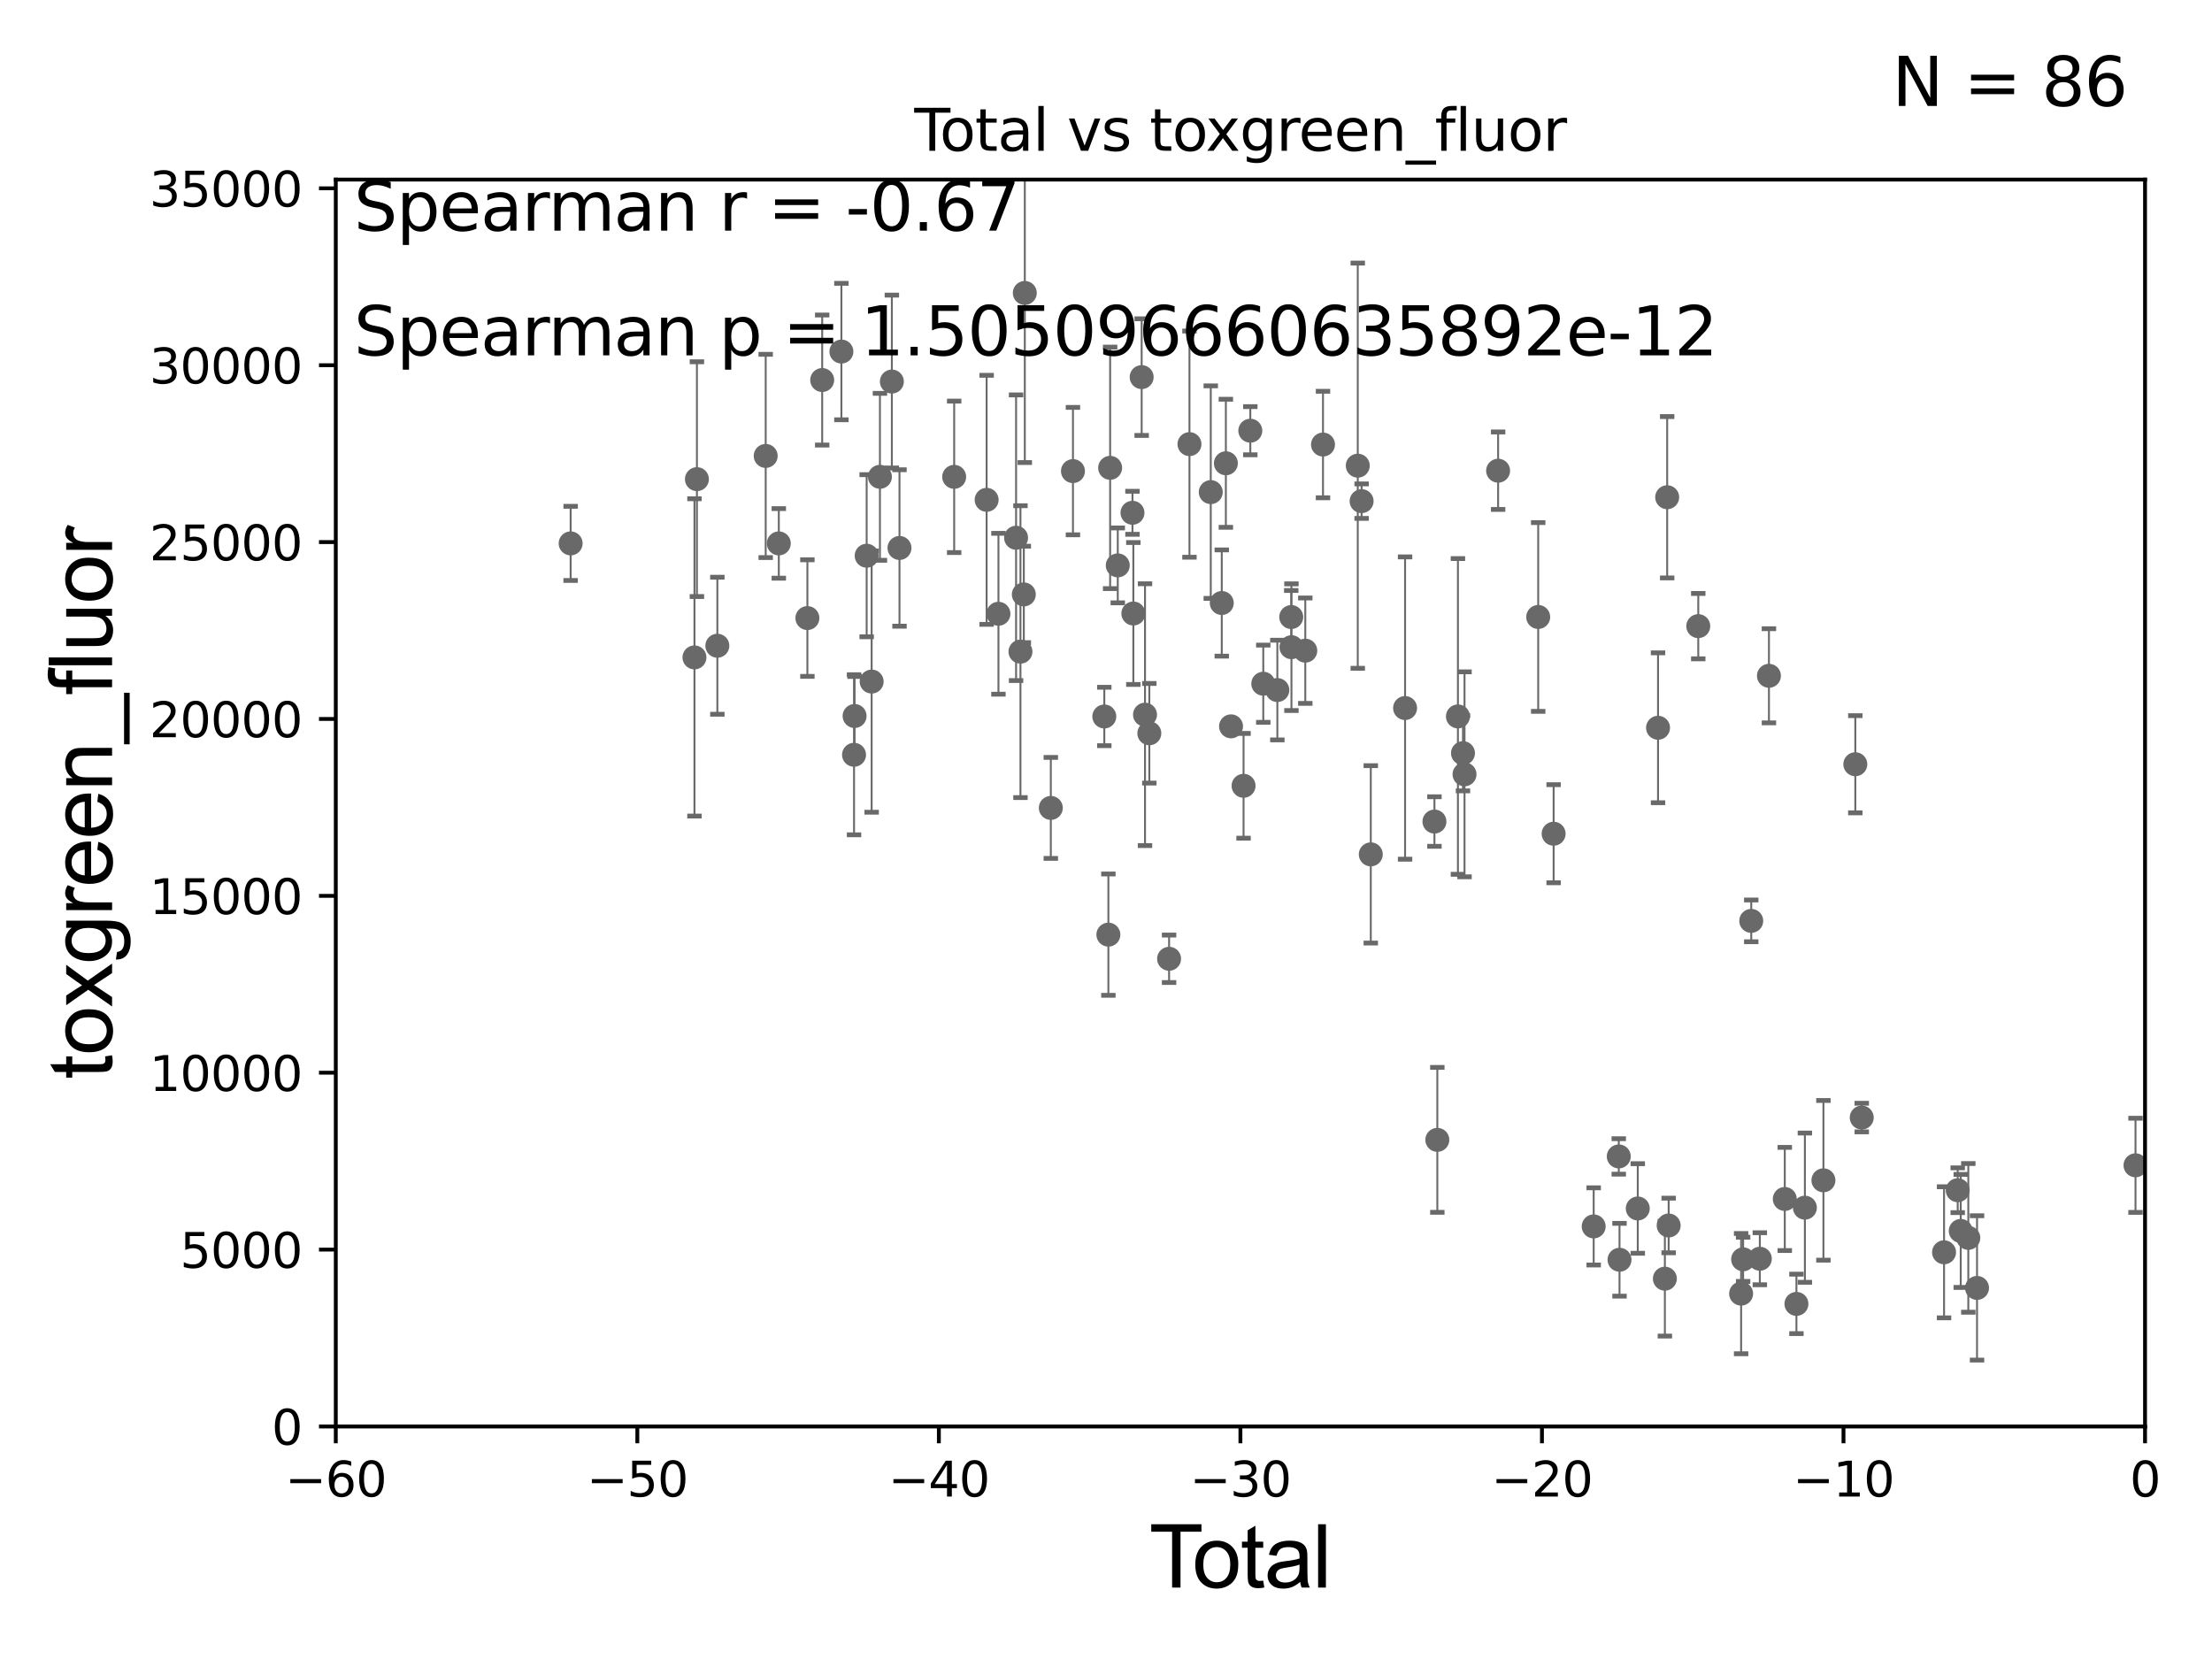 <?xml version="1.0" encoding="utf-8" standalone="no"?>
<!DOCTYPE svg PUBLIC "-//W3C//DTD SVG 1.1//EN"
  "http://www.w3.org/Graphics/SVG/1.1/DTD/svg11.dtd">
<svg xmlns:xlink="http://www.w3.org/1999/xlink" width="460.8pt" height="345.6pt" viewBox="0 0 460.8 345.6" xmlns="http://www.w3.org/2000/svg" version="1.1">
 <defs>
  <style type="text/css">*{stroke-linejoin: round; stroke-linecap: butt}</style>
 </defs>
 <g id="figure_1">
  <g id="patch_1">
   <path d="M 0 345.6 
L 460.8 345.6 
L 460.8 0 
L 0 0 
z
" style="fill: #ffffff"/>
  </g>
  <g id="axes_1">
   <g id="patch_2">
    <path d="M 69.95 297.16 
L 446.85 297.16 
L 446.85 37.411 
L 69.95 37.411 
z
" style="fill: #ffffff"/>
   </g>
   <g id="PathCollection_1">
    <defs>
     <path id="m978fd46cb5" d="M 0 1.118 
C 0.297 1.118 0.581 1 0.791 0.791 
C 1 0.581 1.118 0.297 1.118 0 
C 1.118 -0.297 1 -0.581 0.791 -0.791 
C 0.581 -1 0.297 -1.118 0 -1.118 
C -0.297 -1.118 -0.581 -1 -0.791 -0.791 
C -1 -0.581 -1.118 -0.297 -1.118 0 
C -1.118 0.297 -1 0.581 -0.791 0.791 
C -0.581 1 -0.297 1.118 0 1.118 
z
" style="stroke: #696969"/>
    </defs>
    <g clip-path="url(#pe9d06dabb6)">
     <use xlink:href="#m978fd46cb5" x="118.875" y="113.199" style="fill: #696969; stroke: #696969"/>
     <use xlink:href="#m978fd46cb5" x="337.219" y="240.906" style="fill: #696969; stroke: #696969"/>
     <use xlink:href="#m978fd46cb5" x="331.993" y="255.483" style="fill: #696969; stroke: #696969"/>
     <use xlink:href="#m978fd46cb5" x="323.649" y="173.68" style="fill: #696969; stroke: #696969"/>
     <use xlink:href="#m978fd46cb5" x="320.435" y="128.528" style="fill: #696969; stroke: #696969"/>
     <use xlink:href="#m978fd46cb5" x="312.085" y="98.055" style="fill: #696969; stroke: #696969"/>
     <use xlink:href="#m978fd46cb5" x="305.087" y="161.305" style="fill: #696969; stroke: #696969"/>
     <use xlink:href="#m978fd46cb5" x="304.765" y="156.897" style="fill: #696969; stroke: #696969"/>
     <use xlink:href="#m978fd46cb5" x="303.713" y="149.245" style="fill: #696969; stroke: #696969"/>
     <use xlink:href="#m978fd46cb5" x="299.421" y="237.453" style="fill: #696969; stroke: #696969"/>
     <use xlink:href="#m978fd46cb5" x="298.82" y="171.144" style="fill: #696969; stroke: #696969"/>
     <use xlink:href="#m978fd46cb5" x="292.704" y="147.5" style="fill: #696969; stroke: #696969"/>
     <use xlink:href="#m978fd46cb5" x="285.56" y="177.98" style="fill: #696969; stroke: #696969"/>
     <use xlink:href="#m978fd46cb5" x="283.649" y="104.399" style="fill: #696969; stroke: #696969"/>
     <use xlink:href="#m978fd46cb5" x="282.848" y="97.008" style="fill: #696969; stroke: #696969"/>
     <use xlink:href="#m978fd46cb5" x="275.604" y="92.606" style="fill: #696969; stroke: #696969"/>
     <use xlink:href="#m978fd46cb5" x="271.917" y="135.545" style="fill: #696969; stroke: #696969"/>
     <use xlink:href="#m978fd46cb5" x="269.032" y="134.821" style="fill: #696969; stroke: #696969"/>
     <use xlink:href="#m978fd46cb5" x="337.375" y="262.429" style="fill: #696969; stroke: #696969"/>
     <use xlink:href="#m978fd46cb5" x="341.177" y="251.749" style="fill: #696969; stroke: #696969"/>
     <use xlink:href="#m978fd46cb5" x="345.4" y="151.608" style="fill: #696969; stroke: #696969"/>
     <use xlink:href="#m978fd46cb5" x="346.824" y="266.37" style="fill: #696969; stroke: #696969"/>
     <use xlink:href="#m978fd46cb5" x="410.035" y="257.871" style="fill: #696969; stroke: #696969"/>
     <use xlink:href="#m978fd46cb5" x="408.457" y="256.425" style="fill: #696969; stroke: #696969"/>
     <use xlink:href="#m978fd46cb5" x="407.827" y="247.946" style="fill: #696969; stroke: #696969"/>
     <use xlink:href="#m978fd46cb5" x="404.982" y="260.876" style="fill: #696969; stroke: #696969"/>
     <use xlink:href="#m978fd46cb5" x="387.835" y="232.809" style="fill: #696969; stroke: #696969"/>
     <use xlink:href="#m978fd46cb5" x="386.496" y="159.204" style="fill: #696969; stroke: #696969"/>
     <use xlink:href="#m978fd46cb5" x="379.852" y="245.88" style="fill: #696969; stroke: #696969"/>
     <use xlink:href="#m978fd46cb5" x="375.992" y="251.58" style="fill: #696969; stroke: #696969"/>
     <use xlink:href="#m978fd46cb5" x="268.99" y="128.542" style="fill: #696969; stroke: #696969"/>
     <use xlink:href="#m978fd46cb5" x="374.23" y="271.623" style="fill: #696969; stroke: #696969"/>
     <use xlink:href="#m978fd46cb5" x="368.502" y="140.78" style="fill: #696969; stroke: #696969"/>
     <use xlink:href="#m978fd46cb5" x="366.604" y="262.218" style="fill: #696969; stroke: #696969"/>
     <use xlink:href="#m978fd46cb5" x="364.817" y="191.835" style="fill: #696969; stroke: #696969"/>
     <use xlink:href="#m978fd46cb5" x="363.126" y="262.34" style="fill: #696969; stroke: #696969"/>
     <use xlink:href="#m978fd46cb5" x="362.706" y="269.485" style="fill: #696969; stroke: #696969"/>
     <use xlink:href="#m978fd46cb5" x="353.779" y="130.437" style="fill: #696969; stroke: #696969"/>
     <use xlink:href="#m978fd46cb5" x="347.613" y="255.289" style="fill: #696969; stroke: #696969"/>
     <use xlink:href="#m978fd46cb5" x="347.303" y="103.583" style="fill: #696969; stroke: #696969"/>
     <use xlink:href="#m978fd46cb5" x="371.802" y="249.767" style="fill: #696969; stroke: #696969"/>
     <use xlink:href="#m978fd46cb5" x="266.094" y="143.749" style="fill: #696969; stroke: #696969"/>
     <use xlink:href="#m978fd46cb5" x="263.163" y="142.429" style="fill: #696969; stroke: #696969"/>
     <use xlink:href="#m978fd46cb5" x="260.462" y="89.723" style="fill: #696969; stroke: #696969"/>
     <use xlink:href="#m978fd46cb5" x="207.994" y="127.858" style="fill: #696969; stroke: #696969"/>
     <use xlink:href="#m978fd46cb5" x="205.533" y="104.123" style="fill: #696969; stroke: #696969"/>
     <use xlink:href="#m978fd46cb5" x="198.773" y="99.335" style="fill: #696969; stroke: #696969"/>
     <use xlink:href="#m978fd46cb5" x="187.38" y="114.153" style="fill: #696969; stroke: #696969"/>
     <use xlink:href="#m978fd46cb5" x="185.791" y="79.485" style="fill: #696969; stroke: #696969"/>
     <use xlink:href="#m978fd46cb5" x="183.306" y="99.328" style="fill: #696969; stroke: #696969"/>
     <use xlink:href="#m978fd46cb5" x="181.58" y="141.982" style="fill: #696969; stroke: #696969"/>
     <use xlink:href="#m978fd46cb5" x="180.543" y="115.767" style="fill: #696969; stroke: #696969"/>
     <use xlink:href="#m978fd46cb5" x="211.666" y="112.022" style="fill: #696969; stroke: #696969"/>
     <use xlink:href="#m978fd46cb5" x="178.027" y="149.157" style="fill: #696969; stroke: #696969"/>
     <use xlink:href="#m978fd46cb5" x="175.279" y="73.236" style="fill: #696969; stroke: #696969"/>
     <use xlink:href="#m978fd46cb5" x="171.278" y="79.167" style="fill: #696969; stroke: #696969"/>
     <use xlink:href="#m978fd46cb5" x="168.195" y="128.754" style="fill: #696969; stroke: #696969"/>
     <use xlink:href="#m978fd46cb5" x="162.239" y="113.2" style="fill: #696969; stroke: #696969"/>
     <use xlink:href="#m978fd46cb5" x="159.509" y="94.978" style="fill: #696969; stroke: #696969"/>
     <use xlink:href="#m978fd46cb5" x="149.438" y="134.52" style="fill: #696969; stroke: #696969"/>
     <use xlink:href="#m978fd46cb5" x="145.18" y="99.816" style="fill: #696969; stroke: #696969"/>
     <use xlink:href="#m978fd46cb5" x="144.669" y="136.951" style="fill: #696969; stroke: #696969"/>
     <use xlink:href="#m978fd46cb5" x="177.912" y="157.235" style="fill: #696969; stroke: #696969"/>
     <use xlink:href="#m978fd46cb5" x="411.851" y="268.298" style="fill: #696969; stroke: #696969"/>
     <use xlink:href="#m978fd46cb5" x="212.581" y="135.749" style="fill: #696969; stroke: #696969"/>
     <use xlink:href="#m978fd46cb5" x="213.486" y="61.025" style="fill: #696969; stroke: #696969"/>
     <use xlink:href="#m978fd46cb5" x="259.056" y="163.697" style="fill: #696969; stroke: #696969"/>
     <use xlink:href="#m978fd46cb5" x="256.448" y="151.31" style="fill: #696969; stroke: #696969"/>
     <use xlink:href="#m978fd46cb5" x="255.372" y="96.508" style="fill: #696969; stroke: #696969"/>
     <use xlink:href="#m978fd46cb5" x="254.517" y="125.617" style="fill: #696969; stroke: #696969"/>
     <use xlink:href="#m978fd46cb5" x="252.223" y="102.518" style="fill: #696969; stroke: #696969"/>
     <use xlink:href="#m978fd46cb5" x="247.788" y="92.52" style="fill: #696969; stroke: #696969"/>
     <use xlink:href="#m978fd46cb5" x="243.542" y="199.731" style="fill: #696969; stroke: #696969"/>
     <use xlink:href="#m978fd46cb5" x="239.427" y="152.757" style="fill: #696969; stroke: #696969"/>
     <use xlink:href="#m978fd46cb5" x="213.281" y="123.829" style="fill: #696969; stroke: #696969"/>
     <use xlink:href="#m978fd46cb5" x="238.526" y="148.879" style="fill: #696969; stroke: #696969"/>
     <use xlink:href="#m978fd46cb5" x="236.097" y="127.804" style="fill: #696969; stroke: #696969"/>
     <use xlink:href="#m978fd46cb5" x="235.915" y="106.821" style="fill: #696969; stroke: #696969"/>
     <use xlink:href="#m978fd46cb5" x="232.851" y="117.781" style="fill: #696969; stroke: #696969"/>
     <use xlink:href="#m978fd46cb5" x="231.261" y="97.461" style="fill: #696969; stroke: #696969"/>
     <use xlink:href="#m978fd46cb5" x="230.895" y="194.704" style="fill: #696969; stroke: #696969"/>
     <use xlink:href="#m978fd46cb5" x="230.048" y="149.256" style="fill: #696969; stroke: #696969"/>
     <use xlink:href="#m978fd46cb5" x="223.516" y="98.139" style="fill: #696969; stroke: #696969"/>
     <use xlink:href="#m978fd46cb5" x="218.905" y="168.304" style="fill: #696969; stroke: #696969"/>
     <use xlink:href="#m978fd46cb5" x="237.829" y="78.559" style="fill: #696969; stroke: #696969"/>
     <use xlink:href="#m978fd46cb5" x="444.865" y="242.756" style="fill: #696969; stroke: #696969"/>
    </g>
   </g>
   <g id="matplotlib.axis_1">
    <g id="xtick_1">
     <g id="line2d_1">
      <defs>
       <path id="m2029044001" d="M 0 0 
L 0 3.5 
" style="stroke: #000000; stroke-width: 0.8"/>
      </defs>
      <g>
       <use xlink:href="#m2029044001" x="69.95" y="297.16" style="stroke: #000000; stroke-width: 0.8"/>
      </g>
     </g>
     <g id="text_1">
      <!-- −60 -->
      <g transform="translate(59.398 311.758)scale(0.1 -0.1)">
       <defs>
        <path id="DejaVuSans-2212" d="M 678 2272 
L 4684 2272 
L 4684 1741 
L 678 1741 
L 678 2272 
z
" transform="scale(0.016)"/>
        <path id="DejaVuSans-36" d="M 2113 2584 
Q 1688 2584 1439 2293 
Q 1191 2003 1191 1497 
Q 1191 994 1439 701 
Q 1688 409 2113 409 
Q 2538 409 2786 701 
Q 3034 994 3034 1497 
Q 3034 2003 2786 2293 
Q 2538 2584 2113 2584 
z
M 3366 4563 
L 3366 3988 
Q 3128 4100 2886 4159 
Q 2644 4219 2406 4219 
Q 1781 4219 1451 3797 
Q 1122 3375 1075 2522 
Q 1259 2794 1537 2939 
Q 1816 3084 2150 3084 
Q 2853 3084 3261 2657 
Q 3669 2231 3669 1497 
Q 3669 778 3244 343 
Q 2819 -91 2113 -91 
Q 1303 -91 875 529 
Q 447 1150 447 2328 
Q 447 3434 972 4092 
Q 1497 4750 2381 4750 
Q 2619 4750 2861 4703 
Q 3103 4656 3366 4563 
z
" transform="scale(0.016)"/>
        <path id="DejaVuSans-30" d="M 2034 4250 
Q 1547 4250 1301 3770 
Q 1056 3291 1056 2328 
Q 1056 1369 1301 889 
Q 1547 409 2034 409 
Q 2525 409 2770 889 
Q 3016 1369 3016 2328 
Q 3016 3291 2770 3770 
Q 2525 4250 2034 4250 
z
M 2034 4750 
Q 2819 4750 3233 4129 
Q 3647 3509 3647 2328 
Q 3647 1150 3233 529 
Q 2819 -91 2034 -91 
Q 1250 -91 836 529 
Q 422 1150 422 2328 
Q 422 3509 836 4129 
Q 1250 4750 2034 4750 
z
" transform="scale(0.016)"/>
       </defs>
       <use xlink:href="#DejaVuSans-2212"/>
       <use xlink:href="#DejaVuSans-36" x="83.789"/>
       <use xlink:href="#DejaVuSans-30" x="147.412"/>
      </g>
     </g>
    </g>
    <g id="xtick_2">
     <g id="line2d_2">
      <g>
       <use xlink:href="#m2029044001" x="132.767" y="297.16" style="stroke: #000000; stroke-width: 0.8"/>
      </g>
     </g>
     <g id="text_2">
      <!-- −50 -->
      <g transform="translate(122.214 311.758)scale(0.1 -0.1)">
       <defs>
        <path id="DejaVuSans-35" d="M 691 4666 
L 3169 4666 
L 3169 4134 
L 1269 4134 
L 1269 2991 
Q 1406 3038 1543 3061 
Q 1681 3084 1819 3084 
Q 2600 3084 3056 2656 
Q 3513 2228 3513 1497 
Q 3513 744 3044 326 
Q 2575 -91 1722 -91 
Q 1428 -91 1123 -41 
Q 819 9 494 109 
L 494 744 
Q 775 591 1075 516 
Q 1375 441 1709 441 
Q 2250 441 2565 725 
Q 2881 1009 2881 1497 
Q 2881 1984 2565 2268 
Q 2250 2553 1709 2553 
Q 1456 2553 1204 2497 
Q 953 2441 691 2322 
L 691 4666 
z
" transform="scale(0.016)"/>
       </defs>
       <use xlink:href="#DejaVuSans-2212"/>
       <use xlink:href="#DejaVuSans-35" x="83.789"/>
       <use xlink:href="#DejaVuSans-30" x="147.412"/>
      </g>
     </g>
    </g>
    <g id="xtick_3">
     <g id="line2d_3">
      <g>
       <use xlink:href="#m2029044001" x="195.583" y="297.16" style="stroke: #000000; stroke-width: 0.8"/>
      </g>
     </g>
     <g id="text_3">
      <!-- −40 -->
      <g transform="translate(185.031 311.758)scale(0.1 -0.1)">
       <defs>
        <path id="DejaVuSans-34" d="M 2419 4116 
L 825 1625 
L 2419 1625 
L 2419 4116 
z
M 2253 4666 
L 3047 4666 
L 3047 1625 
L 3713 1625 
L 3713 1100 
L 3047 1100 
L 3047 0 
L 2419 0 
L 2419 1100 
L 313 1100 
L 313 1709 
L 2253 4666 
z
" transform="scale(0.016)"/>
       </defs>
       <use xlink:href="#DejaVuSans-2212"/>
       <use xlink:href="#DejaVuSans-34" x="83.789"/>
       <use xlink:href="#DejaVuSans-30" x="147.412"/>
      </g>
     </g>
    </g>
    <g id="xtick_4">
     <g id="line2d_4">
      <g>
       <use xlink:href="#m2029044001" x="258.4" y="297.16" style="stroke: #000000; stroke-width: 0.8"/>
      </g>
     </g>
     <g id="text_4">
      <!-- −30 -->
      <g transform="translate(247.848 311.758)scale(0.1 -0.1)">
       <defs>
        <path id="DejaVuSans-33" d="M 2597 2516 
Q 3050 2419 3304 2112 
Q 3559 1806 3559 1356 
Q 3559 666 3084 287 
Q 2609 -91 1734 -91 
Q 1441 -91 1130 -33 
Q 819 25 488 141 
L 488 750 
Q 750 597 1062 519 
Q 1375 441 1716 441 
Q 2309 441 2620 675 
Q 2931 909 2931 1356 
Q 2931 1769 2642 2001 
Q 2353 2234 1838 2234 
L 1294 2234 
L 1294 2753 
L 1863 2753 
Q 2328 2753 2575 2939 
Q 2822 3125 2822 3475 
Q 2822 3834 2567 4026 
Q 2313 4219 1838 4219 
Q 1578 4219 1281 4162 
Q 984 4106 628 3988 
L 628 4550 
Q 988 4650 1302 4700 
Q 1616 4750 1894 4750 
Q 2613 4750 3031 4423 
Q 3450 4097 3450 3541 
Q 3450 3153 3228 2886 
Q 3006 2619 2597 2516 
z
" transform="scale(0.016)"/>
       </defs>
       <use xlink:href="#DejaVuSans-2212"/>
       <use xlink:href="#DejaVuSans-33" x="83.789"/>
       <use xlink:href="#DejaVuSans-30" x="147.412"/>
      </g>
     </g>
    </g>
    <g id="xtick_5">
     <g id="line2d_5">
      <g>
       <use xlink:href="#m2029044001" x="321.217" y="297.16" style="stroke: #000000; stroke-width: 0.8"/>
      </g>
     </g>
     <g id="text_5">
      <!-- −20 -->
      <g transform="translate(310.664 311.758)scale(0.1 -0.1)">
       <defs>
        <path id="DejaVuSans-32" d="M 1228 531 
L 3431 531 
L 3431 0 
L 469 0 
L 469 531 
Q 828 903 1448 1529 
Q 2069 2156 2228 2338 
Q 2531 2678 2651 2914 
Q 2772 3150 2772 3378 
Q 2772 3750 2511 3984 
Q 2250 4219 1831 4219 
Q 1534 4219 1204 4116 
Q 875 4013 500 3803 
L 500 4441 
Q 881 4594 1212 4672 
Q 1544 4750 1819 4750 
Q 2544 4750 2975 4387 
Q 3406 4025 3406 3419 
Q 3406 3131 3298 2873 
Q 3191 2616 2906 2266 
Q 2828 2175 2409 1742 
Q 1991 1309 1228 531 
z
" transform="scale(0.016)"/>
       </defs>
       <use xlink:href="#DejaVuSans-2212"/>
       <use xlink:href="#DejaVuSans-32" x="83.789"/>
       <use xlink:href="#DejaVuSans-30" x="147.412"/>
      </g>
     </g>
    </g>
    <g id="xtick_6">
     <g id="line2d_6">
      <g>
       <use xlink:href="#m2029044001" x="384.033" y="297.16" style="stroke: #000000; stroke-width: 0.8"/>
      </g>
     </g>
     <g id="text_6">
      <!-- −10 -->
      <g transform="translate(373.481 311.758)scale(0.1 -0.1)">
       <defs>
        <path id="DejaVuSans-31" d="M 794 531 
L 1825 531 
L 1825 4091 
L 703 3866 
L 703 4441 
L 1819 4666 
L 2450 4666 
L 2450 531 
L 3481 531 
L 3481 0 
L 794 0 
L 794 531 
z
" transform="scale(0.016)"/>
       </defs>
       <use xlink:href="#DejaVuSans-2212"/>
       <use xlink:href="#DejaVuSans-31" x="83.789"/>
       <use xlink:href="#DejaVuSans-30" x="147.412"/>
      </g>
     </g>
    </g>
    <g id="xtick_7">
     <g id="line2d_7">
      <g>
       <use xlink:href="#m2029044001" x="446.85" y="297.16" style="stroke: #000000; stroke-width: 0.8"/>
      </g>
     </g>
     <g id="text_7">
      <!-- 0 -->
      <g transform="translate(443.669 311.758)scale(0.1 -0.1)">
       <use xlink:href="#DejaVuSans-30"/>
      </g>
     </g>
    </g>
    <g id="text_8">
     <!-- Total -->
     <g transform="translate(239.395 330.722)scale(0.18 -0.18)">
      <defs>
       <path id="ArialMT-54" d="M 1659 0 
L 1659 4041 
L 150 4041 
L 150 4581 
L 3781 4581 
L 3781 4041 
L 2266 4041 
L 2266 0 
L 1659 0 
z
" transform="scale(0.016)"/>
       <path id="ArialMT-6f" d="M 213 1659 
Q 213 2581 725 3025 
Q 1153 3394 1769 3394 
Q 2453 3394 2887 2945 
Q 3322 2497 3322 1706 
Q 3322 1066 3130 698 
Q 2938 331 2570 128 
Q 2203 -75 1769 -75 
Q 1072 -75 642 372 
Q 213 819 213 1659 
z
M 791 1659 
Q 791 1022 1069 705 
Q 1347 388 1769 388 
Q 2188 388 2466 706 
Q 2744 1025 2744 1678 
Q 2744 2294 2464 2611 
Q 2184 2928 1769 2928 
Q 1347 2928 1069 2612 
Q 791 2297 791 1659 
z
" transform="scale(0.016)"/>
       <path id="ArialMT-74" d="M 1650 503 
L 1731 6 
Q 1494 -44 1306 -44 
Q 1000 -44 831 53 
Q 663 150 594 308 
Q 525 466 525 972 
L 525 2881 
L 113 2881 
L 113 3319 
L 525 3319 
L 525 4141 
L 1084 4478 
L 1084 3319 
L 1650 3319 
L 1650 2881 
L 1084 2881 
L 1084 941 
Q 1084 700 1114 631 
Q 1144 563 1211 522 
Q 1278 481 1403 481 
Q 1497 481 1650 503 
z
" transform="scale(0.016)"/>
       <path id="ArialMT-61" d="M 2588 409 
Q 2275 144 1986 34 
Q 1697 -75 1366 -75 
Q 819 -75 525 192 
Q 231 459 231 875 
Q 231 1119 342 1320 
Q 453 1522 633 1644 
Q 813 1766 1038 1828 
Q 1203 1872 1538 1913 
Q 2219 1994 2541 2106 
Q 2544 2222 2544 2253 
Q 2544 2597 2384 2738 
Q 2169 2928 1744 2928 
Q 1347 2928 1158 2789 
Q 969 2650 878 2297 
L 328 2372 
Q 403 2725 575 2942 
Q 747 3159 1072 3276 
Q 1397 3394 1825 3394 
Q 2250 3394 2515 3294 
Q 2781 3194 2906 3042 
Q 3031 2891 3081 2659 
Q 3109 2516 3109 2141 
L 3109 1391 
Q 3109 606 3145 398 
Q 3181 191 3288 0 
L 2700 0 
Q 2613 175 2588 409 
z
M 2541 1666 
Q 2234 1541 1622 1453 
Q 1275 1403 1131 1340 
Q 988 1278 909 1158 
Q 831 1038 831 891 
Q 831 666 1001 516 
Q 1172 366 1500 366 
Q 1825 366 2078 508 
Q 2331 650 2450 897 
Q 2541 1088 2541 1459 
L 2541 1666 
z
" transform="scale(0.016)"/>
       <path id="ArialMT-6c" d="M 409 0 
L 409 4581 
L 972 4581 
L 972 0 
L 409 0 
z
" transform="scale(0.016)"/>
      </defs>
      <use xlink:href="#ArialMT-54"/>
      <use xlink:href="#ArialMT-6f" x="49.959"/>
      <use xlink:href="#ArialMT-74" x="105.574"/>
      <use xlink:href="#ArialMT-61" x="133.357"/>
      <use xlink:href="#ArialMT-6c" x="188.973"/>
     </g>
    </g>
   </g>
   <g id="matplotlib.axis_2">
    <g id="ytick_1">
     <g id="line2d_8">
      <defs>
       <path id="m84797a0d23" d="M 0 0 
L -3.5 0 
" style="stroke: #000000; stroke-width: 0.8"/>
      </defs>
      <g>
       <use xlink:href="#m84797a0d23" x="69.95" y="297.16" style="stroke: #000000; stroke-width: 0.8"/>
      </g>
     </g>
     <g id="text_9">
      <!-- 0 -->
      <g transform="translate(56.587 300.959)scale(0.1 -0.1)">
       <use xlink:href="#DejaVuSans-30"/>
      </g>
     </g>
    </g>
    <g id="ytick_2">
     <g id="line2d_9">
      <g>
       <use xlink:href="#m84797a0d23" x="69.95" y="260.313" style="stroke: #000000; stroke-width: 0.8"/>
      </g>
     </g>
     <g id="text_10">
      <!-- 5000 -->
      <g transform="translate(37.5 264.112)scale(0.1 -0.1)">
       <use xlink:href="#DejaVuSans-35"/>
       <use xlink:href="#DejaVuSans-30" x="63.623"/>
       <use xlink:href="#DejaVuSans-30" x="127.246"/>
       <use xlink:href="#DejaVuSans-30" x="190.869"/>
      </g>
     </g>
    </g>
    <g id="ytick_3">
     <g id="line2d_10">
      <g>
       <use xlink:href="#m84797a0d23" x="69.95" y="223.467" style="stroke: #000000; stroke-width: 0.8"/>
      </g>
     </g>
     <g id="text_11">
      <!-- 10000 -->
      <g transform="translate(31.137 227.266)scale(0.1 -0.1)">
       <use xlink:href="#DejaVuSans-31"/>
       <use xlink:href="#DejaVuSans-30" x="63.623"/>
       <use xlink:href="#DejaVuSans-30" x="127.246"/>
       <use xlink:href="#DejaVuSans-30" x="190.869"/>
       <use xlink:href="#DejaVuSans-30" x="254.492"/>
      </g>
     </g>
    </g>
    <g id="ytick_4">
     <g id="line2d_11">
      <g>
       <use xlink:href="#m84797a0d23" x="69.95" y="186.62" style="stroke: #000000; stroke-width: 0.8"/>
      </g>
     </g>
     <g id="text_12">
      <!-- 15000 -->
      <g transform="translate(31.137 190.419)scale(0.1 -0.1)">
       <use xlink:href="#DejaVuSans-31"/>
       <use xlink:href="#DejaVuSans-35" x="63.623"/>
       <use xlink:href="#DejaVuSans-30" x="127.246"/>
       <use xlink:href="#DejaVuSans-30" x="190.869"/>
       <use xlink:href="#DejaVuSans-30" x="254.492"/>
      </g>
     </g>
    </g>
    <g id="ytick_5">
     <g id="line2d_12">
      <g>
       <use xlink:href="#m84797a0d23" x="69.95" y="149.773" style="stroke: #000000; stroke-width: 0.8"/>
      </g>
     </g>
     <g id="text_13">
      <!-- 20000 -->
      <g transform="translate(31.137 153.572)scale(0.1 -0.1)">
       <use xlink:href="#DejaVuSans-32"/>
       <use xlink:href="#DejaVuSans-30" x="63.623"/>
       <use xlink:href="#DejaVuSans-30" x="127.246"/>
       <use xlink:href="#DejaVuSans-30" x="190.869"/>
       <use xlink:href="#DejaVuSans-30" x="254.492"/>
      </g>
     </g>
    </g>
    <g id="ytick_6">
     <g id="line2d_13">
      <g>
       <use xlink:href="#m84797a0d23" x="69.95" y="112.926" style="stroke: #000000; stroke-width: 0.8"/>
      </g>
     </g>
     <g id="text_14">
      <!-- 25000 -->
      <g transform="translate(31.137 116.726)scale(0.1 -0.1)">
       <use xlink:href="#DejaVuSans-32"/>
       <use xlink:href="#DejaVuSans-35" x="63.623"/>
       <use xlink:href="#DejaVuSans-30" x="127.246"/>
       <use xlink:href="#DejaVuSans-30" x="190.869"/>
       <use xlink:href="#DejaVuSans-30" x="254.492"/>
      </g>
     </g>
    </g>
    <g id="ytick_7">
     <g id="line2d_14">
      <g>
       <use xlink:href="#m84797a0d23" x="69.95" y="76.08" style="stroke: #000000; stroke-width: 0.8"/>
      </g>
     </g>
     <g id="text_15">
      <!-- 30000 -->
      <g transform="translate(31.137 79.879)scale(0.1 -0.1)">
       <use xlink:href="#DejaVuSans-33"/>
       <use xlink:href="#DejaVuSans-30" x="63.623"/>
       <use xlink:href="#DejaVuSans-30" x="127.246"/>
       <use xlink:href="#DejaVuSans-30" x="190.869"/>
       <use xlink:href="#DejaVuSans-30" x="254.492"/>
      </g>
     </g>
    </g>
    <g id="ytick_8">
     <g id="line2d_15">
      <g>
       <use xlink:href="#m84797a0d23" x="69.95" y="39.233" style="stroke: #000000; stroke-width: 0.8"/>
      </g>
     </g>
     <g id="text_16">
      <!-- 35000 -->
      <g transform="translate(31.137 43.032)scale(0.1 -0.1)">
       <use xlink:href="#DejaVuSans-33"/>
       <use xlink:href="#DejaVuSans-35" x="63.623"/>
       <use xlink:href="#DejaVuSans-30" x="127.246"/>
       <use xlink:href="#DejaVuSans-30" x="190.869"/>
       <use xlink:href="#DejaVuSans-30" x="254.492"/>
      </g>
     </g>
    </g>
    <g id="text_17">
     <!-- toxgreen_fluor -->
     <g transform="translate(23.349 224.818)rotate(-90)scale(0.18 -0.18)">
      <defs>
       <path id="ArialMT-78" d="M 47 0 
L 1259 1725 
L 138 3319 
L 841 3319 
L 1350 2541 
Q 1494 2319 1581 2169 
Q 1719 2375 1834 2534 
L 2394 3319 
L 3066 3319 
L 1919 1756 
L 3153 0 
L 2463 0 
L 1781 1031 
L 1600 1309 
L 728 0 
L 47 0 
z
" transform="scale(0.016)"/>
       <path id="ArialMT-67" d="M 319 -275 
L 866 -356 
Q 900 -609 1056 -725 
Q 1266 -881 1628 -881 
Q 2019 -881 2231 -725 
Q 2444 -569 2519 -288 
Q 2563 -116 2559 434 
Q 2191 0 1641 0 
Q 956 0 581 494 
Q 206 988 206 1678 
Q 206 2153 378 2554 
Q 550 2956 876 3175 
Q 1203 3394 1644 3394 
Q 2231 3394 2613 2919 
L 2613 3319 
L 3131 3319 
L 3131 450 
Q 3131 -325 2973 -648 
Q 2816 -972 2473 -1159 
Q 2131 -1347 1631 -1347 
Q 1038 -1347 672 -1080 
Q 306 -813 319 -275 
z
M 784 1719 
Q 784 1066 1043 766 
Q 1303 466 1694 466 
Q 2081 466 2343 764 
Q 2606 1063 2606 1700 
Q 2606 2309 2336 2618 
Q 2066 2928 1684 2928 
Q 1309 2928 1046 2623 
Q 784 2319 784 1719 
z
" transform="scale(0.016)"/>
       <path id="ArialMT-72" d="M 416 0 
L 416 3319 
L 922 3319 
L 922 2816 
Q 1116 3169 1280 3281 
Q 1444 3394 1641 3394 
Q 1925 3394 2219 3213 
L 2025 2691 
Q 1819 2813 1613 2813 
Q 1428 2813 1281 2702 
Q 1134 2591 1072 2394 
Q 978 2094 978 1738 
L 978 0 
L 416 0 
z
" transform="scale(0.016)"/>
       <path id="ArialMT-65" d="M 2694 1069 
L 3275 997 
Q 3138 488 2766 206 
Q 2394 -75 1816 -75 
Q 1088 -75 661 373 
Q 234 822 234 1631 
Q 234 2469 665 2931 
Q 1097 3394 1784 3394 
Q 2450 3394 2872 2941 
Q 3294 2488 3294 1666 
Q 3294 1616 3291 1516 
L 816 1516 
Q 847 969 1125 678 
Q 1403 388 1819 388 
Q 2128 388 2347 550 
Q 2566 713 2694 1069 
z
M 847 1978 
L 2700 1978 
Q 2663 2397 2488 2606 
Q 2219 2931 1791 2931 
Q 1403 2931 1139 2672 
Q 875 2413 847 1978 
z
" transform="scale(0.016)"/>
       <path id="ArialMT-6e" d="M 422 0 
L 422 3319 
L 928 3319 
L 928 2847 
Q 1294 3394 1984 3394 
Q 2284 3394 2536 3286 
Q 2788 3178 2913 3003 
Q 3038 2828 3088 2588 
Q 3119 2431 3119 2041 
L 3119 0 
L 2556 0 
L 2556 2019 
Q 2556 2363 2490 2533 
Q 2425 2703 2258 2804 
Q 2091 2906 1866 2906 
Q 1506 2906 1245 2678 
Q 984 2450 984 1813 
L 984 0 
L 422 0 
z
" transform="scale(0.016)"/>
       <path id="ArialMT-5f" d="M -97 -1272 
L -97 -866 
L 3631 -866 
L 3631 -1272 
L -97 -1272 
z
" transform="scale(0.016)"/>
       <path id="ArialMT-66" d="M 556 0 
L 556 2881 
L 59 2881 
L 59 3319 
L 556 3319 
L 556 3672 
Q 556 4006 616 4169 
Q 697 4388 901 4523 
Q 1106 4659 1475 4659 
Q 1713 4659 2000 4603 
L 1916 4113 
Q 1741 4144 1584 4144 
Q 1328 4144 1222 4034 
Q 1116 3925 1116 3625 
L 1116 3319 
L 1763 3319 
L 1763 2881 
L 1116 2881 
L 1116 0 
L 556 0 
z
" transform="scale(0.016)"/>
       <path id="ArialMT-75" d="M 2597 0 
L 2597 488 
Q 2209 -75 1544 -75 
Q 1250 -75 995 37 
Q 741 150 617 320 
Q 494 491 444 738 
Q 409 903 409 1263 
L 409 3319 
L 972 3319 
L 972 1478 
Q 972 1038 1006 884 
Q 1059 663 1231 536 
Q 1403 409 1656 409 
Q 1909 409 2131 539 
Q 2353 669 2445 892 
Q 2538 1116 2538 1541 
L 2538 3319 
L 3100 3319 
L 3100 0 
L 2597 0 
z
" transform="scale(0.016)"/>
      </defs>
      <use xlink:href="#ArialMT-74"/>
      <use xlink:href="#ArialMT-6f" x="27.783"/>
      <use xlink:href="#ArialMT-78" x="83.398"/>
      <use xlink:href="#ArialMT-67" x="133.398"/>
      <use xlink:href="#ArialMT-72" x="189.014"/>
      <use xlink:href="#ArialMT-65" x="222.314"/>
      <use xlink:href="#ArialMT-65" x="277.93"/>
      <use xlink:href="#ArialMT-6e" x="333.545"/>
      <use xlink:href="#ArialMT-5f" x="389.16"/>
      <use xlink:href="#ArialMT-66" x="444.775"/>
      <use xlink:href="#ArialMT-6c" x="472.559"/>
      <use xlink:href="#ArialMT-75" x="494.775"/>
      <use xlink:href="#ArialMT-6f" x="550.391"/>
      <use xlink:href="#ArialMT-72" x="606.006"/>
     </g>
    </g>
   </g>
   <g id="LineCollection_1">
    <path d="M 118.875 120.924 
L 118.875 105.473 
" clip-path="url(#pe9d06dabb6)" style="fill: none; stroke: #696969; stroke-width: 0.4"/>
    <path d="M 337.219 244.596 
L 337.219 237.215 
" clip-path="url(#pe9d06dabb6)" style="fill: none; stroke: #696969; stroke-width: 0.4"/>
    <path d="M 331.993 263.524 
L 331.993 247.443 
" clip-path="url(#pe9d06dabb6)" style="fill: none; stroke: #696969; stroke-width: 0.4"/>
    <path d="M 323.649 183.899 
L 323.649 163.462 
" clip-path="url(#pe9d06dabb6)" style="fill: none; stroke: #696969; stroke-width: 0.4"/>
    <path d="M 320.435 148.187 
L 320.435 108.869 
" clip-path="url(#pe9d06dabb6)" style="fill: none; stroke: #696969; stroke-width: 0.4"/>
    <path d="M 312.085 106.125 
L 312.085 89.985 
" clip-path="url(#pe9d06dabb6)" style="fill: none; stroke: #696969; stroke-width: 0.4"/>
    <path d="M 305.087 182.658 
L 305.087 139.952 
" clip-path="url(#pe9d06dabb6)" style="fill: none; stroke: #696969; stroke-width: 0.4"/>
    <path d="M 304.765 164.75 
L 304.765 149.044 
" clip-path="url(#pe9d06dabb6)" style="fill: none; stroke: #696969; stroke-width: 0.4"/>
    <path d="M 303.713 182.133 
L 303.713 116.358 
" clip-path="url(#pe9d06dabb6)" style="fill: none; stroke: #696969; stroke-width: 0.4"/>
    <path d="M 299.421 252.553 
L 299.421 222.354 
" clip-path="url(#pe9d06dabb6)" style="fill: none; stroke: #696969; stroke-width: 0.4"/>
    <path d="M 298.82 176.306 
L 298.82 165.982 
" clip-path="url(#pe9d06dabb6)" style="fill: none; stroke: #696969; stroke-width: 0.4"/>
    <path d="M 292.704 178.987 
L 292.704 116.012 
" clip-path="url(#pe9d06dabb6)" style="fill: none; stroke: #696969; stroke-width: 0.4"/>
    <path d="M 285.56 196.457 
L 285.56 159.503 
" clip-path="url(#pe9d06dabb6)" style="fill: none; stroke: #696969; stroke-width: 0.4"/>
    <path d="M 283.649 107.993 
L 283.649 100.805 
" clip-path="url(#pe9d06dabb6)" style="fill: none; stroke: #696969; stroke-width: 0.4"/>
    <path d="M 282.848 139.214 
L 282.848 54.803 
" clip-path="url(#pe9d06dabb6)" style="fill: none; stroke: #696969; stroke-width: 0.4"/>
    <path d="M 275.604 103.699 
L 275.604 81.513 
" clip-path="url(#pe9d06dabb6)" style="fill: none; stroke: #696969; stroke-width: 0.4"/>
    <path d="M 271.917 146.524 
L 271.917 124.566 
" clip-path="url(#pe9d06dabb6)" style="fill: none; stroke: #696969; stroke-width: 0.4"/>
    <path d="M 269.032 148.013 
L 269.032 121.628 
" clip-path="url(#pe9d06dabb6)" style="fill: none; stroke: #696969; stroke-width: 0.4"/>
    <path d="M 337.375 270.011 
L 337.375 254.847 
" clip-path="url(#pe9d06dabb6)" style="fill: none; stroke: #696969; stroke-width: 0.4"/>
    <path d="M 341.177 261.079 
L 341.177 242.419 
" clip-path="url(#pe9d06dabb6)" style="fill: none; stroke: #696969; stroke-width: 0.4"/>
    <path d="M 345.4 167.218 
L 345.4 135.999 
" clip-path="url(#pe9d06dabb6)" style="fill: none; stroke: #696969; stroke-width: 0.4"/>
    <path d="M 346.824 278.332 
L 346.824 254.408 
" clip-path="url(#pe9d06dabb6)" style="fill: none; stroke: #696969; stroke-width: 0.4"/>
    <path d="M 410.035 273.36 
L 410.035 242.383 
" clip-path="url(#pe9d06dabb6)" style="fill: none; stroke: #696969; stroke-width: 0.4"/>
    <path d="M 408.457 268.199 
L 408.457 244.651 
" clip-path="url(#pe9d06dabb6)" style="fill: none; stroke: #696969; stroke-width: 0.4"/>
    <path d="M 407.827 252.608 
L 407.827 243.283 
" clip-path="url(#pe9d06dabb6)" style="fill: none; stroke: #696969; stroke-width: 0.4"/>
    <path d="M 404.982 274.53 
L 404.982 247.222 
" clip-path="url(#pe9d06dabb6)" style="fill: none; stroke: #696969; stroke-width: 0.4"/>
    <path d="M 387.835 235.79 
L 387.835 229.828 
" clip-path="url(#pe9d06dabb6)" style="fill: none; stroke: #696969; stroke-width: 0.4"/>
    <path d="M 386.496 169.327 
L 386.496 149.081 
" clip-path="url(#pe9d06dabb6)" style="fill: none; stroke: #696969; stroke-width: 0.4"/>
    <path d="M 379.852 262.514 
L 379.852 229.247 
" clip-path="url(#pe9d06dabb6)" style="fill: none; stroke: #696969; stroke-width: 0.4"/>
    <path d="M 375.992 267.125 
L 375.992 236.035 
" clip-path="url(#pe9d06dabb6)" style="fill: none; stroke: #696969; stroke-width: 0.4"/>
    <path d="M 268.99 134.072 
L 268.99 123.012 
" clip-path="url(#pe9d06dabb6)" style="fill: none; stroke: #696969; stroke-width: 0.4"/>
    <path d="M 374.23 277.811 
L 374.23 265.434 
" clip-path="url(#pe9d06dabb6)" style="fill: none; stroke: #696969; stroke-width: 0.4"/>
    <path d="M 368.502 150.586 
L 368.502 130.974 
" clip-path="url(#pe9d06dabb6)" style="fill: none; stroke: #696969; stroke-width: 0.4"/>
    <path d="M 366.604 267.638 
L 366.604 256.798 
" clip-path="url(#pe9d06dabb6)" style="fill: none; stroke: #696969; stroke-width: 0.4"/>
    <path d="M 364.817 196.186 
L 364.817 187.485 
" clip-path="url(#pe9d06dabb6)" style="fill: none; stroke: #696969; stroke-width: 0.4"/>
    <path d="M 363.126 266.944 
L 363.126 257.736 
" clip-path="url(#pe9d06dabb6)" style="fill: none; stroke: #696969; stroke-width: 0.4"/>
    <path d="M 362.706 282.011 
L 362.706 256.959 
" clip-path="url(#pe9d06dabb6)" style="fill: none; stroke: #696969; stroke-width: 0.4"/>
    <path d="M 353.779 137.243 
L 353.779 123.631 
" clip-path="url(#pe9d06dabb6)" style="fill: none; stroke: #696969; stroke-width: 0.4"/>
    <path d="M 347.613 260.981 
L 347.613 249.597 
" clip-path="url(#pe9d06dabb6)" style="fill: none; stroke: #696969; stroke-width: 0.4"/>
    <path d="M 347.303 120.391 
L 347.303 86.776 
" clip-path="url(#pe9d06dabb6)" style="fill: none; stroke: #696969; stroke-width: 0.4"/>
    <path d="M 371.802 260.511 
L 371.802 239.022 
" clip-path="url(#pe9d06dabb6)" style="fill: none; stroke: #696969; stroke-width: 0.4"/>
    <path d="M 266.094 154.131 
L 266.094 133.367 
" clip-path="url(#pe9d06dabb6)" style="fill: none; stroke: #696969; stroke-width: 0.4"/>
    <path d="M 263.163 150.469 
L 263.163 134.389 
" clip-path="url(#pe9d06dabb6)" style="fill: none; stroke: #696969; stroke-width: 0.4"/>
    <path d="M 260.462 94.742 
L 260.462 84.705 
" clip-path="url(#pe9d06dabb6)" style="fill: none; stroke: #696969; stroke-width: 0.4"/>
    <path d="M 207.994 144.611 
L 207.994 111.105 
" clip-path="url(#pe9d06dabb6)" style="fill: none; stroke: #696969; stroke-width: 0.4"/>
    <path d="M 205.533 130.062 
L 205.533 78.185 
" clip-path="url(#pe9d06dabb6)" style="fill: none; stroke: #696969; stroke-width: 0.4"/>
    <path d="M 198.773 115.11 
L 198.773 83.56 
" clip-path="url(#pe9d06dabb6)" style="fill: none; stroke: #696969; stroke-width: 0.4"/>
    <path d="M 187.38 130.45 
L 187.38 97.856 
" clip-path="url(#pe9d06dabb6)" style="fill: none; stroke: #696969; stroke-width: 0.4"/>
    <path d="M 185.791 97.492 
L 185.791 61.477 
" clip-path="url(#pe9d06dabb6)" style="fill: none; stroke: #696969; stroke-width: 0.4"/>
    <path d="M 183.306 116.714 
L 183.306 81.941 
" clip-path="url(#pe9d06dabb6)" style="fill: none; stroke: #696969; stroke-width: 0.4"/>
    <path d="M 181.58 169.197 
L 181.58 114.767 
" clip-path="url(#pe9d06dabb6)" style="fill: none; stroke: #696969; stroke-width: 0.4"/>
    <path d="M 180.543 132.652 
L 180.543 98.881 
" clip-path="url(#pe9d06dabb6)" style="fill: none; stroke: #696969; stroke-width: 0.4"/>
    <path d="M 211.666 141.774 
L 211.666 82.269 
" clip-path="url(#pe9d06dabb6)" style="fill: none; stroke: #696969; stroke-width: 0.4"/>
    <path d="M 178.027 157.392 
L 178.027 140.923 
" clip-path="url(#pe9d06dabb6)" style="fill: none; stroke: #696969; stroke-width: 0.4"/>
    <path d="M 175.279 87.444 
L 175.279 59.027 
" clip-path="url(#pe9d06dabb6)" style="fill: none; stroke: #696969; stroke-width: 0.4"/>
    <path d="M 171.278 92.714 
L 171.278 65.62 
" clip-path="url(#pe9d06dabb6)" style="fill: none; stroke: #696969; stroke-width: 0.4"/>
    <path d="M 168.195 140.897 
L 168.195 116.611 
" clip-path="url(#pe9d06dabb6)" style="fill: none; stroke: #696969; stroke-width: 0.4"/>
    <path d="M 162.239 120.445 
L 162.239 105.956 
" clip-path="url(#pe9d06dabb6)" style="fill: none; stroke: #696969; stroke-width: 0.4"/>
    <path d="M 159.509 116.151 
L 159.509 73.806 
" clip-path="url(#pe9d06dabb6)" style="fill: none; stroke: #696969; stroke-width: 0.4"/>
    <path d="M 149.438 148.791 
L 149.438 120.248 
" clip-path="url(#pe9d06dabb6)" style="fill: none; stroke: #696969; stroke-width: 0.4"/>
    <path d="M 145.18 124.269 
L 145.18 75.362 
" clip-path="url(#pe9d06dabb6)" style="fill: none; stroke: #696969; stroke-width: 0.4"/>
    <path d="M 144.669 170 
L 144.669 103.901 
" clip-path="url(#pe9d06dabb6)" style="fill: none; stroke: #696969; stroke-width: 0.4"/>
    <path d="M 177.912 173.908 
L 177.912 140.562 
" clip-path="url(#pe9d06dabb6)" style="fill: none; stroke: #696969; stroke-width: 0.4"/>
    <path d="M 411.851 283.333 
L 411.851 253.263 
" clip-path="url(#pe9d06dabb6)" style="fill: none; stroke: #696969; stroke-width: 0.4"/>
    <path d="M 212.581 166.151 
L 212.581 105.348 
" clip-path="url(#pe9d06dabb6)" style="fill: none; stroke: #696969; stroke-width: 0.4"/>
    <path d="M 213.486 96.355 
L 213.486 25.695 
" clip-path="url(#pe9d06dabb6)" style="fill: none; stroke: #696969; stroke-width: 0.4"/>
    <path d="M 259.056 174.604 
L 259.056 152.79 
" clip-path="url(#pe9d06dabb6)" style="fill: none; stroke: #696969; stroke-width: 0.4"/>
    <path d="M 256.448 151.813 
L 256.448 150.807 
" clip-path="url(#pe9d06dabb6)" style="fill: none; stroke: #696969; stroke-width: 0.4"/>
    <path d="M 255.372 109.846 
L 255.372 83.17 
" clip-path="url(#pe9d06dabb6)" style="fill: none; stroke: #696969; stroke-width: 0.4"/>
    <path d="M 254.517 136.683 
L 254.517 114.551 
" clip-path="url(#pe9d06dabb6)" style="fill: none; stroke: #696969; stroke-width: 0.4"/>
    <path d="M 252.223 124.654 
L 252.223 80.383 
" clip-path="url(#pe9d06dabb6)" style="fill: none; stroke: #696969; stroke-width: 0.4"/>
    <path d="M 247.788 116.081 
L 247.788 68.96 
" clip-path="url(#pe9d06dabb6)" style="fill: none; stroke: #696969; stroke-width: 0.4"/>
    <path d="M 243.542 204.674 
L 243.542 194.788 
" clip-path="url(#pe9d06dabb6)" style="fill: none; stroke: #696969; stroke-width: 0.4"/>
    <path d="M 239.427 163.132 
L 239.427 142.383 
" clip-path="url(#pe9d06dabb6)" style="fill: none; stroke: #696969; stroke-width: 0.4"/>
    <path d="M 213.281 133.875 
L 213.281 113.784 
" clip-path="url(#pe9d06dabb6)" style="fill: none; stroke: #696969; stroke-width: 0.4"/>
    <path d="M 238.526 176.148 
L 238.526 121.61 
" clip-path="url(#pe9d06dabb6)" style="fill: none; stroke: #696969; stroke-width: 0.4"/>
    <path d="M 236.097 142.585 
L 236.097 113.023 
" clip-path="url(#pe9d06dabb6)" style="fill: none; stroke: #696969; stroke-width: 0.4"/>
    <path d="M 235.915 111.305 
L 235.915 102.337 
" clip-path="url(#pe9d06dabb6)" style="fill: none; stroke: #696969; stroke-width: 0.4"/>
    <path d="M 232.851 125.583 
L 232.851 109.98 
" clip-path="url(#pe9d06dabb6)" style="fill: none; stroke: #696969; stroke-width: 0.4"/>
    <path d="M 231.261 122.618 
L 231.261 72.305 
" clip-path="url(#pe9d06dabb6)" style="fill: none; stroke: #696969; stroke-width: 0.4"/>
    <path d="M 230.895 207.343 
L 230.895 182.066 
" clip-path="url(#pe9d06dabb6)" style="fill: none; stroke: #696969; stroke-width: 0.4"/>
    <path d="M 230.048 155.339 
L 230.048 143.173 
" clip-path="url(#pe9d06dabb6)" style="fill: none; stroke: #696969; stroke-width: 0.4"/>
    <path d="M 223.516 111.411 
L 223.516 84.868 
" clip-path="url(#pe9d06dabb6)" style="fill: none; stroke: #696969; stroke-width: 0.4"/>
    <path d="M 218.905 178.825 
L 218.905 157.783 
" clip-path="url(#pe9d06dabb6)" style="fill: none; stroke: #696969; stroke-width: 0.4"/>
    <path d="M 237.829 90.71 
L 237.829 66.407 
" clip-path="url(#pe9d06dabb6)" style="fill: none; stroke: #696969; stroke-width: 0.4"/>
    <path d="M 444.865 252.563 
L 444.865 232.948 
" clip-path="url(#pe9d06dabb6)" style="fill: none; stroke: #696969; stroke-width: 0.4"/>
   </g>
   <g id="line2d_16">
    <defs>
     <path id="m4b6bcb0762" d="M 1.5 0 
L -1.5 -0 
" style="stroke: #696969"/>
    </defs>
    <g clip-path="url(#pe9d06dabb6)">
     <use xlink:href="#m4b6bcb0762" x="118.875" y="120.924" style="fill: #696969; stroke: #696969"/>
     <use xlink:href="#m4b6bcb0762" x="337.219" y="244.596" style="fill: #696969; stroke: #696969"/>
     <use xlink:href="#m4b6bcb0762" x="331.993" y="263.524" style="fill: #696969; stroke: #696969"/>
     <use xlink:href="#m4b6bcb0762" x="323.649" y="183.899" style="fill: #696969; stroke: #696969"/>
     <use xlink:href="#m4b6bcb0762" x="320.435" y="148.187" style="fill: #696969; stroke: #696969"/>
     <use xlink:href="#m4b6bcb0762" x="312.085" y="106.125" style="fill: #696969; stroke: #696969"/>
     <use xlink:href="#m4b6bcb0762" x="305.087" y="182.658" style="fill: #696969; stroke: #696969"/>
     <use xlink:href="#m4b6bcb0762" x="304.765" y="164.75" style="fill: #696969; stroke: #696969"/>
     <use xlink:href="#m4b6bcb0762" x="303.713" y="182.133" style="fill: #696969; stroke: #696969"/>
     <use xlink:href="#m4b6bcb0762" x="299.421" y="252.553" style="fill: #696969; stroke: #696969"/>
     <use xlink:href="#m4b6bcb0762" x="298.82" y="176.306" style="fill: #696969; stroke: #696969"/>
     <use xlink:href="#m4b6bcb0762" x="292.704" y="178.987" style="fill: #696969; stroke: #696969"/>
     <use xlink:href="#m4b6bcb0762" x="285.56" y="196.457" style="fill: #696969; stroke: #696969"/>
     <use xlink:href="#m4b6bcb0762" x="283.649" y="107.993" style="fill: #696969; stroke: #696969"/>
     <use xlink:href="#m4b6bcb0762" x="282.848" y="139.214" style="fill: #696969; stroke: #696969"/>
     <use xlink:href="#m4b6bcb0762" x="275.604" y="103.699" style="fill: #696969; stroke: #696969"/>
     <use xlink:href="#m4b6bcb0762" x="271.917" y="146.524" style="fill: #696969; stroke: #696969"/>
     <use xlink:href="#m4b6bcb0762" x="269.032" y="148.013" style="fill: #696969; stroke: #696969"/>
     <use xlink:href="#m4b6bcb0762" x="337.375" y="270.011" style="fill: #696969; stroke: #696969"/>
     <use xlink:href="#m4b6bcb0762" x="341.177" y="261.079" style="fill: #696969; stroke: #696969"/>
     <use xlink:href="#m4b6bcb0762" x="345.4" y="167.218" style="fill: #696969; stroke: #696969"/>
     <use xlink:href="#m4b6bcb0762" x="346.824" y="278.332" style="fill: #696969; stroke: #696969"/>
     <use xlink:href="#m4b6bcb0762" x="410.035" y="273.36" style="fill: #696969; stroke: #696969"/>
     <use xlink:href="#m4b6bcb0762" x="408.457" y="268.199" style="fill: #696969; stroke: #696969"/>
     <use xlink:href="#m4b6bcb0762" x="407.827" y="252.608" style="fill: #696969; stroke: #696969"/>
     <use xlink:href="#m4b6bcb0762" x="404.982" y="274.53" style="fill: #696969; stroke: #696969"/>
     <use xlink:href="#m4b6bcb0762" x="387.835" y="235.79" style="fill: #696969; stroke: #696969"/>
     <use xlink:href="#m4b6bcb0762" x="386.496" y="169.327" style="fill: #696969; stroke: #696969"/>
     <use xlink:href="#m4b6bcb0762" x="379.852" y="262.514" style="fill: #696969; stroke: #696969"/>
     <use xlink:href="#m4b6bcb0762" x="375.992" y="267.125" style="fill: #696969; stroke: #696969"/>
     <use xlink:href="#m4b6bcb0762" x="268.99" y="134.072" style="fill: #696969; stroke: #696969"/>
     <use xlink:href="#m4b6bcb0762" x="374.23" y="277.811" style="fill: #696969; stroke: #696969"/>
     <use xlink:href="#m4b6bcb0762" x="368.502" y="150.586" style="fill: #696969; stroke: #696969"/>
     <use xlink:href="#m4b6bcb0762" x="366.604" y="267.638" style="fill: #696969; stroke: #696969"/>
     <use xlink:href="#m4b6bcb0762" x="364.817" y="196.186" style="fill: #696969; stroke: #696969"/>
     <use xlink:href="#m4b6bcb0762" x="363.126" y="266.944" style="fill: #696969; stroke: #696969"/>
     <use xlink:href="#m4b6bcb0762" x="362.706" y="282.011" style="fill: #696969; stroke: #696969"/>
     <use xlink:href="#m4b6bcb0762" x="353.779" y="137.243" style="fill: #696969; stroke: #696969"/>
     <use xlink:href="#m4b6bcb0762" x="347.613" y="260.981" style="fill: #696969; stroke: #696969"/>
     <use xlink:href="#m4b6bcb0762" x="347.303" y="120.391" style="fill: #696969; stroke: #696969"/>
     <use xlink:href="#m4b6bcb0762" x="371.802" y="260.511" style="fill: #696969; stroke: #696969"/>
     <use xlink:href="#m4b6bcb0762" x="266.094" y="154.131" style="fill: #696969; stroke: #696969"/>
     <use xlink:href="#m4b6bcb0762" x="263.163" y="150.469" style="fill: #696969; stroke: #696969"/>
     <use xlink:href="#m4b6bcb0762" x="260.462" y="94.742" style="fill: #696969; stroke: #696969"/>
     <use xlink:href="#m4b6bcb0762" x="207.994" y="144.611" style="fill: #696969; stroke: #696969"/>
     <use xlink:href="#m4b6bcb0762" x="205.533" y="130.062" style="fill: #696969; stroke: #696969"/>
     <use xlink:href="#m4b6bcb0762" x="198.773" y="115.11" style="fill: #696969; stroke: #696969"/>
     <use xlink:href="#m4b6bcb0762" x="187.38" y="130.45" style="fill: #696969; stroke: #696969"/>
     <use xlink:href="#m4b6bcb0762" x="185.791" y="97.492" style="fill: #696969; stroke: #696969"/>
     <use xlink:href="#m4b6bcb0762" x="183.306" y="116.714" style="fill: #696969; stroke: #696969"/>
     <use xlink:href="#m4b6bcb0762" x="181.58" y="169.197" style="fill: #696969; stroke: #696969"/>
     <use xlink:href="#m4b6bcb0762" x="180.543" y="132.652" style="fill: #696969; stroke: #696969"/>
     <use xlink:href="#m4b6bcb0762" x="211.666" y="141.774" style="fill: #696969; stroke: #696969"/>
     <use xlink:href="#m4b6bcb0762" x="178.027" y="157.392" style="fill: #696969; stroke: #696969"/>
     <use xlink:href="#m4b6bcb0762" x="175.279" y="87.444" style="fill: #696969; stroke: #696969"/>
     <use xlink:href="#m4b6bcb0762" x="171.278" y="92.714" style="fill: #696969; stroke: #696969"/>
     <use xlink:href="#m4b6bcb0762" x="168.195" y="140.897" style="fill: #696969; stroke: #696969"/>
     <use xlink:href="#m4b6bcb0762" x="162.239" y="120.445" style="fill: #696969; stroke: #696969"/>
     <use xlink:href="#m4b6bcb0762" x="159.509" y="116.151" style="fill: #696969; stroke: #696969"/>
     <use xlink:href="#m4b6bcb0762" x="149.438" y="148.791" style="fill: #696969; stroke: #696969"/>
     <use xlink:href="#m4b6bcb0762" x="145.18" y="124.269" style="fill: #696969; stroke: #696969"/>
     <use xlink:href="#m4b6bcb0762" x="144.669" y="170" style="fill: #696969; stroke: #696969"/>
     <use xlink:href="#m4b6bcb0762" x="177.912" y="173.908" style="fill: #696969; stroke: #696969"/>
     <use xlink:href="#m4b6bcb0762" x="411.851" y="283.333" style="fill: #696969; stroke: #696969"/>
     <use xlink:href="#m4b6bcb0762" x="212.581" y="166.151" style="fill: #696969; stroke: #696969"/>
     <use xlink:href="#m4b6bcb0762" x="213.486" y="96.355" style="fill: #696969; stroke: #696969"/>
     <use xlink:href="#m4b6bcb0762" x="259.056" y="174.604" style="fill: #696969; stroke: #696969"/>
     <use xlink:href="#m4b6bcb0762" x="256.448" y="151.813" style="fill: #696969; stroke: #696969"/>
     <use xlink:href="#m4b6bcb0762" x="255.372" y="109.846" style="fill: #696969; stroke: #696969"/>
     <use xlink:href="#m4b6bcb0762" x="254.517" y="136.683" style="fill: #696969; stroke: #696969"/>
     <use xlink:href="#m4b6bcb0762" x="252.223" y="124.654" style="fill: #696969; stroke: #696969"/>
     <use xlink:href="#m4b6bcb0762" x="247.788" y="116.081" style="fill: #696969; stroke: #696969"/>
     <use xlink:href="#m4b6bcb0762" x="243.542" y="204.674" style="fill: #696969; stroke: #696969"/>
     <use xlink:href="#m4b6bcb0762" x="239.427" y="163.132" style="fill: #696969; stroke: #696969"/>
     <use xlink:href="#m4b6bcb0762" x="213.281" y="133.875" style="fill: #696969; stroke: #696969"/>
     <use xlink:href="#m4b6bcb0762" x="238.526" y="176.148" style="fill: #696969; stroke: #696969"/>
     <use xlink:href="#m4b6bcb0762" x="236.097" y="142.585" style="fill: #696969; stroke: #696969"/>
     <use xlink:href="#m4b6bcb0762" x="235.915" y="111.305" style="fill: #696969; stroke: #696969"/>
     <use xlink:href="#m4b6bcb0762" x="232.851" y="125.583" style="fill: #696969; stroke: #696969"/>
     <use xlink:href="#m4b6bcb0762" x="231.261" y="122.618" style="fill: #696969; stroke: #696969"/>
     <use xlink:href="#m4b6bcb0762" x="230.895" y="207.343" style="fill: #696969; stroke: #696969"/>
     <use xlink:href="#m4b6bcb0762" x="230.048" y="155.339" style="fill: #696969; stroke: #696969"/>
     <use xlink:href="#m4b6bcb0762" x="223.516" y="111.411" style="fill: #696969; stroke: #696969"/>
     <use xlink:href="#m4b6bcb0762" x="218.905" y="178.825" style="fill: #696969; stroke: #696969"/>
     <use xlink:href="#m4b6bcb0762" x="237.829" y="90.71" style="fill: #696969; stroke: #696969"/>
     <use xlink:href="#m4b6bcb0762" x="444.865" y="252.563" style="fill: #696969; stroke: #696969"/>
    </g>
   </g>
   <g id="line2d_17">
    <g clip-path="url(#pe9d06dabb6)">
     <use xlink:href="#m4b6bcb0762" x="118.875" y="105.473" style="fill: #696969; stroke: #696969"/>
     <use xlink:href="#m4b6bcb0762" x="337.219" y="237.215" style="fill: #696969; stroke: #696969"/>
     <use xlink:href="#m4b6bcb0762" x="331.993" y="247.443" style="fill: #696969; stroke: #696969"/>
     <use xlink:href="#m4b6bcb0762" x="323.649" y="163.462" style="fill: #696969; stroke: #696969"/>
     <use xlink:href="#m4b6bcb0762" x="320.435" y="108.869" style="fill: #696969; stroke: #696969"/>
     <use xlink:href="#m4b6bcb0762" x="312.085" y="89.985" style="fill: #696969; stroke: #696969"/>
     <use xlink:href="#m4b6bcb0762" x="305.087" y="139.952" style="fill: #696969; stroke: #696969"/>
     <use xlink:href="#m4b6bcb0762" x="304.765" y="149.044" style="fill: #696969; stroke: #696969"/>
     <use xlink:href="#m4b6bcb0762" x="303.713" y="116.358" style="fill: #696969; stroke: #696969"/>
     <use xlink:href="#m4b6bcb0762" x="299.421" y="222.354" style="fill: #696969; stroke: #696969"/>
     <use xlink:href="#m4b6bcb0762" x="298.82" y="165.982" style="fill: #696969; stroke: #696969"/>
     <use xlink:href="#m4b6bcb0762" x="292.704" y="116.012" style="fill: #696969; stroke: #696969"/>
     <use xlink:href="#m4b6bcb0762" x="285.56" y="159.503" style="fill: #696969; stroke: #696969"/>
     <use xlink:href="#m4b6bcb0762" x="283.649" y="100.805" style="fill: #696969; stroke: #696969"/>
     <use xlink:href="#m4b6bcb0762" x="282.848" y="54.803" style="fill: #696969; stroke: #696969"/>
     <use xlink:href="#m4b6bcb0762" x="275.604" y="81.513" style="fill: #696969; stroke: #696969"/>
     <use xlink:href="#m4b6bcb0762" x="271.917" y="124.566" style="fill: #696969; stroke: #696969"/>
     <use xlink:href="#m4b6bcb0762" x="269.032" y="121.628" style="fill: #696969; stroke: #696969"/>
     <use xlink:href="#m4b6bcb0762" x="337.375" y="254.847" style="fill: #696969; stroke: #696969"/>
     <use xlink:href="#m4b6bcb0762" x="341.177" y="242.419" style="fill: #696969; stroke: #696969"/>
     <use xlink:href="#m4b6bcb0762" x="345.4" y="135.999" style="fill: #696969; stroke: #696969"/>
     <use xlink:href="#m4b6bcb0762" x="346.824" y="254.408" style="fill: #696969; stroke: #696969"/>
     <use xlink:href="#m4b6bcb0762" x="410.035" y="242.383" style="fill: #696969; stroke: #696969"/>
     <use xlink:href="#m4b6bcb0762" x="408.457" y="244.651" style="fill: #696969; stroke: #696969"/>
     <use xlink:href="#m4b6bcb0762" x="407.827" y="243.283" style="fill: #696969; stroke: #696969"/>
     <use xlink:href="#m4b6bcb0762" x="404.982" y="247.222" style="fill: #696969; stroke: #696969"/>
     <use xlink:href="#m4b6bcb0762" x="387.835" y="229.828" style="fill: #696969; stroke: #696969"/>
     <use xlink:href="#m4b6bcb0762" x="386.496" y="149.081" style="fill: #696969; stroke: #696969"/>
     <use xlink:href="#m4b6bcb0762" x="379.852" y="229.247" style="fill: #696969; stroke: #696969"/>
     <use xlink:href="#m4b6bcb0762" x="375.992" y="236.035" style="fill: #696969; stroke: #696969"/>
     <use xlink:href="#m4b6bcb0762" x="268.99" y="123.012" style="fill: #696969; stroke: #696969"/>
     <use xlink:href="#m4b6bcb0762" x="374.23" y="265.434" style="fill: #696969; stroke: #696969"/>
     <use xlink:href="#m4b6bcb0762" x="368.502" y="130.974" style="fill: #696969; stroke: #696969"/>
     <use xlink:href="#m4b6bcb0762" x="366.604" y="256.798" style="fill: #696969; stroke: #696969"/>
     <use xlink:href="#m4b6bcb0762" x="364.817" y="187.485" style="fill: #696969; stroke: #696969"/>
     <use xlink:href="#m4b6bcb0762" x="363.126" y="257.736" style="fill: #696969; stroke: #696969"/>
     <use xlink:href="#m4b6bcb0762" x="362.706" y="256.959" style="fill: #696969; stroke: #696969"/>
     <use xlink:href="#m4b6bcb0762" x="353.779" y="123.631" style="fill: #696969; stroke: #696969"/>
     <use xlink:href="#m4b6bcb0762" x="347.613" y="249.597" style="fill: #696969; stroke: #696969"/>
     <use xlink:href="#m4b6bcb0762" x="347.303" y="86.776" style="fill: #696969; stroke: #696969"/>
     <use xlink:href="#m4b6bcb0762" x="371.802" y="239.022" style="fill: #696969; stroke: #696969"/>
     <use xlink:href="#m4b6bcb0762" x="266.094" y="133.367" style="fill: #696969; stroke: #696969"/>
     <use xlink:href="#m4b6bcb0762" x="263.163" y="134.389" style="fill: #696969; stroke: #696969"/>
     <use xlink:href="#m4b6bcb0762" x="260.462" y="84.705" style="fill: #696969; stroke: #696969"/>
     <use xlink:href="#m4b6bcb0762" x="207.994" y="111.105" style="fill: #696969; stroke: #696969"/>
     <use xlink:href="#m4b6bcb0762" x="205.533" y="78.185" style="fill: #696969; stroke: #696969"/>
     <use xlink:href="#m4b6bcb0762" x="198.773" y="83.56" style="fill: #696969; stroke: #696969"/>
     <use xlink:href="#m4b6bcb0762" x="187.38" y="97.856" style="fill: #696969; stroke: #696969"/>
     <use xlink:href="#m4b6bcb0762" x="185.791" y="61.477" style="fill: #696969; stroke: #696969"/>
     <use xlink:href="#m4b6bcb0762" x="183.306" y="81.941" style="fill: #696969; stroke: #696969"/>
     <use xlink:href="#m4b6bcb0762" x="181.58" y="114.767" style="fill: #696969; stroke: #696969"/>
     <use xlink:href="#m4b6bcb0762" x="180.543" y="98.881" style="fill: #696969; stroke: #696969"/>
     <use xlink:href="#m4b6bcb0762" x="211.666" y="82.269" style="fill: #696969; stroke: #696969"/>
     <use xlink:href="#m4b6bcb0762" x="178.027" y="140.923" style="fill: #696969; stroke: #696969"/>
     <use xlink:href="#m4b6bcb0762" x="175.279" y="59.027" style="fill: #696969; stroke: #696969"/>
     <use xlink:href="#m4b6bcb0762" x="171.278" y="65.62" style="fill: #696969; stroke: #696969"/>
     <use xlink:href="#m4b6bcb0762" x="168.195" y="116.611" style="fill: #696969; stroke: #696969"/>
     <use xlink:href="#m4b6bcb0762" x="162.239" y="105.956" style="fill: #696969; stroke: #696969"/>
     <use xlink:href="#m4b6bcb0762" x="159.509" y="73.806" style="fill: #696969; stroke: #696969"/>
     <use xlink:href="#m4b6bcb0762" x="149.438" y="120.248" style="fill: #696969; stroke: #696969"/>
     <use xlink:href="#m4b6bcb0762" x="145.18" y="75.362" style="fill: #696969; stroke: #696969"/>
     <use xlink:href="#m4b6bcb0762" x="144.669" y="103.901" style="fill: #696969; stroke: #696969"/>
     <use xlink:href="#m4b6bcb0762" x="177.912" y="140.562" style="fill: #696969; stroke: #696969"/>
     <use xlink:href="#m4b6bcb0762" x="411.851" y="253.263" style="fill: #696969; stroke: #696969"/>
     <use xlink:href="#m4b6bcb0762" x="212.581" y="105.348" style="fill: #696969; stroke: #696969"/>
     <use xlink:href="#m4b6bcb0762" x="213.486" y="25.695" style="fill: #696969; stroke: #696969"/>
     <use xlink:href="#m4b6bcb0762" x="259.056" y="152.79" style="fill: #696969; stroke: #696969"/>
     <use xlink:href="#m4b6bcb0762" x="256.448" y="150.807" style="fill: #696969; stroke: #696969"/>
     <use xlink:href="#m4b6bcb0762" x="255.372" y="83.17" style="fill: #696969; stroke: #696969"/>
     <use xlink:href="#m4b6bcb0762" x="254.517" y="114.551" style="fill: #696969; stroke: #696969"/>
     <use xlink:href="#m4b6bcb0762" x="252.223" y="80.383" style="fill: #696969; stroke: #696969"/>
     <use xlink:href="#m4b6bcb0762" x="247.788" y="68.96" style="fill: #696969; stroke: #696969"/>
     <use xlink:href="#m4b6bcb0762" x="243.542" y="194.788" style="fill: #696969; stroke: #696969"/>
     <use xlink:href="#m4b6bcb0762" x="239.427" y="142.383" style="fill: #696969; stroke: #696969"/>
     <use xlink:href="#m4b6bcb0762" x="213.281" y="113.784" style="fill: #696969; stroke: #696969"/>
     <use xlink:href="#m4b6bcb0762" x="238.526" y="121.61" style="fill: #696969; stroke: #696969"/>
     <use xlink:href="#m4b6bcb0762" x="236.097" y="113.023" style="fill: #696969; stroke: #696969"/>
     <use xlink:href="#m4b6bcb0762" x="235.915" y="102.337" style="fill: #696969; stroke: #696969"/>
     <use xlink:href="#m4b6bcb0762" x="232.851" y="109.98" style="fill: #696969; stroke: #696969"/>
     <use xlink:href="#m4b6bcb0762" x="231.261" y="72.305" style="fill: #696969; stroke: #696969"/>
     <use xlink:href="#m4b6bcb0762" x="230.895" y="182.066" style="fill: #696969; stroke: #696969"/>
     <use xlink:href="#m4b6bcb0762" x="230.048" y="143.173" style="fill: #696969; stroke: #696969"/>
     <use xlink:href="#m4b6bcb0762" x="223.516" y="84.868" style="fill: #696969; stroke: #696969"/>
     <use xlink:href="#m4b6bcb0762" x="218.905" y="157.783" style="fill: #696969; stroke: #696969"/>
     <use xlink:href="#m4b6bcb0762" x="237.829" y="66.407" style="fill: #696969; stroke: #696969"/>
     <use xlink:href="#m4b6bcb0762" x="444.865" y="232.948" style="fill: #696969; stroke: #696969"/>
    </g>
   </g>
   <g id="line2d_18">
    <defs>
     <path id="mebad4f4260" d="M 0 2 
C 0.53 2 1.039 1.789 1.414 1.414 
C 1.789 1.039 2 0.53 2 0 
C 2 -0.53 1.789 -1.039 1.414 -1.414 
C 1.039 -1.789 0.53 -2 0 -2 
C -0.53 -2 -1.039 -1.789 -1.414 -1.414 
C -1.789 -1.039 -2 -0.53 -2 0 
C -2 0.53 -1.789 1.039 -1.414 1.414 
C -1.039 1.789 -0.53 2 0 2 
z
" style="stroke: #696969"/>
    </defs>
    <g clip-path="url(#pe9d06dabb6)">
     <use xlink:href="#mebad4f4260" x="118.875" y="113.199" style="fill: #696969; stroke: #696969"/>
     <use xlink:href="#mebad4f4260" x="337.219" y="240.906" style="fill: #696969; stroke: #696969"/>
     <use xlink:href="#mebad4f4260" x="331.993" y="255.483" style="fill: #696969; stroke: #696969"/>
     <use xlink:href="#mebad4f4260" x="323.649" y="173.68" style="fill: #696969; stroke: #696969"/>
     <use xlink:href="#mebad4f4260" x="320.435" y="128.528" style="fill: #696969; stroke: #696969"/>
     <use xlink:href="#mebad4f4260" x="312.085" y="98.055" style="fill: #696969; stroke: #696969"/>
     <use xlink:href="#mebad4f4260" x="305.087" y="161.305" style="fill: #696969; stroke: #696969"/>
     <use xlink:href="#mebad4f4260" x="304.765" y="156.897" style="fill: #696969; stroke: #696969"/>
     <use xlink:href="#mebad4f4260" x="303.713" y="149.245" style="fill: #696969; stroke: #696969"/>
     <use xlink:href="#mebad4f4260" x="299.421" y="237.453" style="fill: #696969; stroke: #696969"/>
     <use xlink:href="#mebad4f4260" x="298.82" y="171.144" style="fill: #696969; stroke: #696969"/>
     <use xlink:href="#mebad4f4260" x="292.704" y="147.5" style="fill: #696969; stroke: #696969"/>
     <use xlink:href="#mebad4f4260" x="285.56" y="177.98" style="fill: #696969; stroke: #696969"/>
     <use xlink:href="#mebad4f4260" x="283.649" y="104.399" style="fill: #696969; stroke: #696969"/>
     <use xlink:href="#mebad4f4260" x="282.848" y="97.008" style="fill: #696969; stroke: #696969"/>
     <use xlink:href="#mebad4f4260" x="275.604" y="92.606" style="fill: #696969; stroke: #696969"/>
     <use xlink:href="#mebad4f4260" x="271.917" y="135.545" style="fill: #696969; stroke: #696969"/>
     <use xlink:href="#mebad4f4260" x="269.032" y="134.821" style="fill: #696969; stroke: #696969"/>
     <use xlink:href="#mebad4f4260" x="337.375" y="262.429" style="fill: #696969; stroke: #696969"/>
     <use xlink:href="#mebad4f4260" x="341.177" y="251.749" style="fill: #696969; stroke: #696969"/>
     <use xlink:href="#mebad4f4260" x="345.4" y="151.608" style="fill: #696969; stroke: #696969"/>
     <use xlink:href="#mebad4f4260" x="346.824" y="266.37" style="fill: #696969; stroke: #696969"/>
     <use xlink:href="#mebad4f4260" x="410.035" y="257.871" style="fill: #696969; stroke: #696969"/>
     <use xlink:href="#mebad4f4260" x="408.457" y="256.425" style="fill: #696969; stroke: #696969"/>
     <use xlink:href="#mebad4f4260" x="407.827" y="247.946" style="fill: #696969; stroke: #696969"/>
     <use xlink:href="#mebad4f4260" x="404.982" y="260.876" style="fill: #696969; stroke: #696969"/>
     <use xlink:href="#mebad4f4260" x="387.835" y="232.809" style="fill: #696969; stroke: #696969"/>
     <use xlink:href="#mebad4f4260" x="386.496" y="159.204" style="fill: #696969; stroke: #696969"/>
     <use xlink:href="#mebad4f4260" x="379.852" y="245.88" style="fill: #696969; stroke: #696969"/>
     <use xlink:href="#mebad4f4260" x="375.992" y="251.58" style="fill: #696969; stroke: #696969"/>
     <use xlink:href="#mebad4f4260" x="268.99" y="128.542" style="fill: #696969; stroke: #696969"/>
     <use xlink:href="#mebad4f4260" x="374.23" y="271.623" style="fill: #696969; stroke: #696969"/>
     <use xlink:href="#mebad4f4260" x="368.502" y="140.78" style="fill: #696969; stroke: #696969"/>
     <use xlink:href="#mebad4f4260" x="366.604" y="262.218" style="fill: #696969; stroke: #696969"/>
     <use xlink:href="#mebad4f4260" x="364.817" y="191.835" style="fill: #696969; stroke: #696969"/>
     <use xlink:href="#mebad4f4260" x="363.126" y="262.34" style="fill: #696969; stroke: #696969"/>
     <use xlink:href="#mebad4f4260" x="362.706" y="269.485" style="fill: #696969; stroke: #696969"/>
     <use xlink:href="#mebad4f4260" x="353.779" y="130.437" style="fill: #696969; stroke: #696969"/>
     <use xlink:href="#mebad4f4260" x="347.613" y="255.289" style="fill: #696969; stroke: #696969"/>
     <use xlink:href="#mebad4f4260" x="347.303" y="103.583" style="fill: #696969; stroke: #696969"/>
     <use xlink:href="#mebad4f4260" x="371.802" y="249.767" style="fill: #696969; stroke: #696969"/>
     <use xlink:href="#mebad4f4260" x="266.094" y="143.749" style="fill: #696969; stroke: #696969"/>
     <use xlink:href="#mebad4f4260" x="263.163" y="142.429" style="fill: #696969; stroke: #696969"/>
     <use xlink:href="#mebad4f4260" x="260.462" y="89.723" style="fill: #696969; stroke: #696969"/>
     <use xlink:href="#mebad4f4260" x="207.994" y="127.858" style="fill: #696969; stroke: #696969"/>
     <use xlink:href="#mebad4f4260" x="205.533" y="104.123" style="fill: #696969; stroke: #696969"/>
     <use xlink:href="#mebad4f4260" x="198.773" y="99.335" style="fill: #696969; stroke: #696969"/>
     <use xlink:href="#mebad4f4260" x="187.38" y="114.153" style="fill: #696969; stroke: #696969"/>
     <use xlink:href="#mebad4f4260" x="185.791" y="79.485" style="fill: #696969; stroke: #696969"/>
     <use xlink:href="#mebad4f4260" x="183.306" y="99.328" style="fill: #696969; stroke: #696969"/>
     <use xlink:href="#mebad4f4260" x="181.58" y="141.982" style="fill: #696969; stroke: #696969"/>
     <use xlink:href="#mebad4f4260" x="180.543" y="115.767" style="fill: #696969; stroke: #696969"/>
     <use xlink:href="#mebad4f4260" x="211.666" y="112.022" style="fill: #696969; stroke: #696969"/>
     <use xlink:href="#mebad4f4260" x="178.027" y="149.157" style="fill: #696969; stroke: #696969"/>
     <use xlink:href="#mebad4f4260" x="175.279" y="73.236" style="fill: #696969; stroke: #696969"/>
     <use xlink:href="#mebad4f4260" x="171.278" y="79.167" style="fill: #696969; stroke: #696969"/>
     <use xlink:href="#mebad4f4260" x="168.195" y="128.754" style="fill: #696969; stroke: #696969"/>
     <use xlink:href="#mebad4f4260" x="162.239" y="113.2" style="fill: #696969; stroke: #696969"/>
     <use xlink:href="#mebad4f4260" x="159.509" y="94.978" style="fill: #696969; stroke: #696969"/>
     <use xlink:href="#mebad4f4260" x="149.438" y="134.52" style="fill: #696969; stroke: #696969"/>
     <use xlink:href="#mebad4f4260" x="145.18" y="99.816" style="fill: #696969; stroke: #696969"/>
     <use xlink:href="#mebad4f4260" x="144.669" y="136.951" style="fill: #696969; stroke: #696969"/>
     <use xlink:href="#mebad4f4260" x="177.912" y="157.235" style="fill: #696969; stroke: #696969"/>
     <use xlink:href="#mebad4f4260" x="411.851" y="268.298" style="fill: #696969; stroke: #696969"/>
     <use xlink:href="#mebad4f4260" x="212.581" y="135.749" style="fill: #696969; stroke: #696969"/>
     <use xlink:href="#mebad4f4260" x="213.486" y="61.025" style="fill: #696969; stroke: #696969"/>
     <use xlink:href="#mebad4f4260" x="259.056" y="163.697" style="fill: #696969; stroke: #696969"/>
     <use xlink:href="#mebad4f4260" x="256.448" y="151.31" style="fill: #696969; stroke: #696969"/>
     <use xlink:href="#mebad4f4260" x="255.372" y="96.508" style="fill: #696969; stroke: #696969"/>
     <use xlink:href="#mebad4f4260" x="254.517" y="125.617" style="fill: #696969; stroke: #696969"/>
     <use xlink:href="#mebad4f4260" x="252.223" y="102.518" style="fill: #696969; stroke: #696969"/>
     <use xlink:href="#mebad4f4260" x="247.788" y="92.52" style="fill: #696969; stroke: #696969"/>
     <use xlink:href="#mebad4f4260" x="243.542" y="199.731" style="fill: #696969; stroke: #696969"/>
     <use xlink:href="#mebad4f4260" x="239.427" y="152.757" style="fill: #696969; stroke: #696969"/>
     <use xlink:href="#mebad4f4260" x="213.281" y="123.829" style="fill: #696969; stroke: #696969"/>
     <use xlink:href="#mebad4f4260" x="238.526" y="148.879" style="fill: #696969; stroke: #696969"/>
     <use xlink:href="#mebad4f4260" x="236.097" y="127.804" style="fill: #696969; stroke: #696969"/>
     <use xlink:href="#mebad4f4260" x="235.915" y="106.821" style="fill: #696969; stroke: #696969"/>
     <use xlink:href="#mebad4f4260" x="232.851" y="117.781" style="fill: #696969; stroke: #696969"/>
     <use xlink:href="#mebad4f4260" x="231.261" y="97.461" style="fill: #696969; stroke: #696969"/>
     <use xlink:href="#mebad4f4260" x="230.895" y="194.704" style="fill: #696969; stroke: #696969"/>
     <use xlink:href="#mebad4f4260" x="230.048" y="149.256" style="fill: #696969; stroke: #696969"/>
     <use xlink:href="#mebad4f4260" x="223.516" y="98.139" style="fill: #696969; stroke: #696969"/>
     <use xlink:href="#mebad4f4260" x="218.905" y="168.304" style="fill: #696969; stroke: #696969"/>
     <use xlink:href="#mebad4f4260" x="237.829" y="78.559" style="fill: #696969; stroke: #696969"/>
     <use xlink:href="#mebad4f4260" x="444.865" y="242.756" style="fill: #696969; stroke: #696969"/>
    </g>
   </g>
   <g id="patch_3">
    <path d="M 69.95 297.16 
L 69.95 37.411 
" style="fill: none; stroke: #000000; stroke-width: 0.8; stroke-linejoin: miter; stroke-linecap: square"/>
   </g>
   <g id="patch_4">
    <path d="M 446.85 297.16 
L 446.85 37.411 
" style="fill: none; stroke: #000000; stroke-width: 0.8; stroke-linejoin: miter; stroke-linecap: square"/>
   </g>
   <g id="patch_5">
    <path d="M 69.95 297.16 
L 446.85 297.16 
" style="fill: none; stroke: #000000; stroke-width: 0.8; stroke-linejoin: miter; stroke-linecap: square"/>
   </g>
   <g id="patch_6">
    <path d="M 69.95 37.411 
L 446.85 37.411 
" style="fill: none; stroke: #000000; stroke-width: 0.8; stroke-linejoin: miter; stroke-linecap: square"/>
   </g>
   <g id="text_18">
    <!-- N = 86 -->
    <g transform="translate(394.162 22.074)scale(0.14 -0.14)">
     <defs>
      <path id="DejaVuSans-4e" d="M 628 4666 
L 1478 4666 
L 3547 763 
L 3547 4666 
L 4159 4666 
L 4159 0 
L 3309 0 
L 1241 3903 
L 1241 0 
L 628 0 
L 628 4666 
z
" transform="scale(0.016)"/>
      <path id="DejaVuSans-20" transform="scale(0.016)"/>
      <path id="DejaVuSans-3d" d="M 678 2906 
L 4684 2906 
L 4684 2381 
L 678 2381 
L 678 2906 
z
M 678 1631 
L 4684 1631 
L 4684 1100 
L 678 1100 
L 678 1631 
z
" transform="scale(0.016)"/>
      <path id="DejaVuSans-38" d="M 2034 2216 
Q 1584 2216 1326 1975 
Q 1069 1734 1069 1313 
Q 1069 891 1326 650 
Q 1584 409 2034 409 
Q 2484 409 2743 651 
Q 3003 894 3003 1313 
Q 3003 1734 2745 1975 
Q 2488 2216 2034 2216 
z
M 1403 2484 
Q 997 2584 770 2862 
Q 544 3141 544 3541 
Q 544 4100 942 4425 
Q 1341 4750 2034 4750 
Q 2731 4750 3128 4425 
Q 3525 4100 3525 3541 
Q 3525 3141 3298 2862 
Q 3072 2584 2669 2484 
Q 3125 2378 3379 2068 
Q 3634 1759 3634 1313 
Q 3634 634 3220 271 
Q 2806 -91 2034 -91 
Q 1263 -91 848 271 
Q 434 634 434 1313 
Q 434 1759 690 2068 
Q 947 2378 1403 2484 
z
M 1172 3481 
Q 1172 3119 1398 2916 
Q 1625 2713 2034 2713 
Q 2441 2713 2670 2916 
Q 2900 3119 2900 3481 
Q 2900 3844 2670 4047 
Q 2441 4250 2034 4250 
Q 1625 4250 1398 4047 
Q 1172 3844 1172 3481 
z
" transform="scale(0.016)"/>
     </defs>
     <use xlink:href="#DejaVuSans-4e"/>
     <use xlink:href="#DejaVuSans-20" x="74.805"/>
     <use xlink:href="#DejaVuSans-3d" x="106.592"/>
     <use xlink:href="#DejaVuSans-20" x="190.381"/>
     <use xlink:href="#DejaVuSans-38" x="222.168"/>
     <use xlink:href="#DejaVuSans-36" x="285.791"/>
    </g>
   </g>
   <g id="text_19">
    <!-- Spearman r = -0.67 -->
    <g transform="translate(73.719 48.049)scale(0.14 -0.14)">
     <defs>
      <path id="DejaVuSans-53" d="M 3425 4513 
L 3425 3897 
Q 3066 4069 2747 4153 
Q 2428 4238 2131 4238 
Q 1616 4238 1336 4038 
Q 1056 3838 1056 3469 
Q 1056 3159 1242 3001 
Q 1428 2844 1947 2747 
L 2328 2669 
Q 3034 2534 3370 2195 
Q 3706 1856 3706 1288 
Q 3706 609 3251 259 
Q 2797 -91 1919 -91 
Q 1588 -91 1214 -16 
Q 841 59 441 206 
L 441 856 
Q 825 641 1194 531 
Q 1563 422 1919 422 
Q 2459 422 2753 634 
Q 3047 847 3047 1241 
Q 3047 1584 2836 1778 
Q 2625 1972 2144 2069 
L 1759 2144 
Q 1053 2284 737 2584 
Q 422 2884 422 3419 
Q 422 4038 858 4394 
Q 1294 4750 2059 4750 
Q 2388 4750 2728 4690 
Q 3069 4631 3425 4513 
z
" transform="scale(0.016)"/>
      <path id="DejaVuSans-70" d="M 1159 525 
L 1159 -1331 
L 581 -1331 
L 581 3500 
L 1159 3500 
L 1159 2969 
Q 1341 3281 1617 3432 
Q 1894 3584 2278 3584 
Q 2916 3584 3314 3078 
Q 3713 2572 3713 1747 
Q 3713 922 3314 415 
Q 2916 -91 2278 -91 
Q 1894 -91 1617 61 
Q 1341 213 1159 525 
z
M 3116 1747 
Q 3116 2381 2855 2742 
Q 2594 3103 2138 3103 
Q 1681 3103 1420 2742 
Q 1159 2381 1159 1747 
Q 1159 1113 1420 752 
Q 1681 391 2138 391 
Q 2594 391 2855 752 
Q 3116 1113 3116 1747 
z
" transform="scale(0.016)"/>
      <path id="DejaVuSans-65" d="M 3597 1894 
L 3597 1613 
L 953 1613 
Q 991 1019 1311 708 
Q 1631 397 2203 397 
Q 2534 397 2845 478 
Q 3156 559 3463 722 
L 3463 178 
Q 3153 47 2828 -22 
Q 2503 -91 2169 -91 
Q 1331 -91 842 396 
Q 353 884 353 1716 
Q 353 2575 817 3079 
Q 1281 3584 2069 3584 
Q 2775 3584 3186 3129 
Q 3597 2675 3597 1894 
z
M 3022 2063 
Q 3016 2534 2758 2815 
Q 2500 3097 2075 3097 
Q 1594 3097 1305 2825 
Q 1016 2553 972 2059 
L 3022 2063 
z
" transform="scale(0.016)"/>
      <path id="DejaVuSans-61" d="M 2194 1759 
Q 1497 1759 1228 1600 
Q 959 1441 959 1056 
Q 959 750 1161 570 
Q 1363 391 1709 391 
Q 2188 391 2477 730 
Q 2766 1069 2766 1631 
L 2766 1759 
L 2194 1759 
z
M 3341 1997 
L 3341 0 
L 2766 0 
L 2766 531 
Q 2569 213 2275 61 
Q 1981 -91 1556 -91 
Q 1019 -91 701 211 
Q 384 513 384 1019 
Q 384 1609 779 1909 
Q 1175 2209 1959 2209 
L 2766 2209 
L 2766 2266 
Q 2766 2663 2505 2880 
Q 2244 3097 1772 3097 
Q 1472 3097 1187 3025 
Q 903 2953 641 2809 
L 641 3341 
Q 956 3463 1253 3523 
Q 1550 3584 1831 3584 
Q 2591 3584 2966 3190 
Q 3341 2797 3341 1997 
z
" transform="scale(0.016)"/>
      <path id="DejaVuSans-72" d="M 2631 2963 
Q 2534 3019 2420 3045 
Q 2306 3072 2169 3072 
Q 1681 3072 1420 2755 
Q 1159 2438 1159 1844 
L 1159 0 
L 581 0 
L 581 3500 
L 1159 3500 
L 1159 2956 
Q 1341 3275 1631 3429 
Q 1922 3584 2338 3584 
Q 2397 3584 2469 3576 
Q 2541 3569 2628 3553 
L 2631 2963 
z
" transform="scale(0.016)"/>
      <path id="DejaVuSans-6d" d="M 3328 2828 
Q 3544 3216 3844 3400 
Q 4144 3584 4550 3584 
Q 5097 3584 5394 3201 
Q 5691 2819 5691 2113 
L 5691 0 
L 5113 0 
L 5113 2094 
Q 5113 2597 4934 2840 
Q 4756 3084 4391 3084 
Q 3944 3084 3684 2787 
Q 3425 2491 3425 1978 
L 3425 0 
L 2847 0 
L 2847 2094 
Q 2847 2600 2669 2842 
Q 2491 3084 2119 3084 
Q 1678 3084 1418 2786 
Q 1159 2488 1159 1978 
L 1159 0 
L 581 0 
L 581 3500 
L 1159 3500 
L 1159 2956 
Q 1356 3278 1631 3431 
Q 1906 3584 2284 3584 
Q 2666 3584 2933 3390 
Q 3200 3197 3328 2828 
z
" transform="scale(0.016)"/>
      <path id="DejaVuSans-6e" d="M 3513 2113 
L 3513 0 
L 2938 0 
L 2938 2094 
Q 2938 2591 2744 2837 
Q 2550 3084 2163 3084 
Q 1697 3084 1428 2787 
Q 1159 2491 1159 1978 
L 1159 0 
L 581 0 
L 581 3500 
L 1159 3500 
L 1159 2956 
Q 1366 3272 1645 3428 
Q 1925 3584 2291 3584 
Q 2894 3584 3203 3211 
Q 3513 2838 3513 2113 
z
" transform="scale(0.016)"/>
      <path id="DejaVuSans-2d" d="M 313 2009 
L 1997 2009 
L 1997 1497 
L 313 1497 
L 313 2009 
z
" transform="scale(0.016)"/>
      <path id="DejaVuSans-2e" d="M 684 794 
L 1344 794 
L 1344 0 
L 684 0 
L 684 794 
z
" transform="scale(0.016)"/>
      <path id="DejaVuSans-37" d="M 525 4666 
L 3525 4666 
L 3525 4397 
L 1831 0 
L 1172 0 
L 2766 4134 
L 525 4134 
L 525 4666 
z
" transform="scale(0.016)"/>
     </defs>
     <use xlink:href="#DejaVuSans-53"/>
     <use xlink:href="#DejaVuSans-70" x="63.477"/>
     <use xlink:href="#DejaVuSans-65" x="126.953"/>
     <use xlink:href="#DejaVuSans-61" x="188.477"/>
     <use xlink:href="#DejaVuSans-72" x="249.756"/>
     <use xlink:href="#DejaVuSans-6d" x="289.119"/>
     <use xlink:href="#DejaVuSans-61" x="386.531"/>
     <use xlink:href="#DejaVuSans-6e" x="447.811"/>
     <use xlink:href="#DejaVuSans-20" x="511.189"/>
     <use xlink:href="#DejaVuSans-72" x="542.977"/>
     <use xlink:href="#DejaVuSans-20" x="584.09"/>
     <use xlink:href="#DejaVuSans-3d" x="615.877"/>
     <use xlink:href="#DejaVuSans-20" x="699.666"/>
     <use xlink:href="#DejaVuSans-2d" x="731.453"/>
     <use xlink:href="#DejaVuSans-30" x="767.537"/>
     <use xlink:href="#DejaVuSans-2e" x="831.16"/>
     <use xlink:href="#DejaVuSans-36" x="862.947"/>
     <use xlink:href="#DejaVuSans-37" x="926.57"/>
    </g>
   </g>
   <g id="text_20">
    <!-- Spearman p = 1.505096660635892e-12 -->
    <g transform="translate(73.719 74.024)scale(0.14 -0.14)">
     <defs>
      <path id="DejaVuSans-39" d="M 703 97 
L 703 672 
Q 941 559 1184 500 
Q 1428 441 1663 441 
Q 2288 441 2617 861 
Q 2947 1281 2994 2138 
Q 2813 1869 2534 1725 
Q 2256 1581 1919 1581 
Q 1219 1581 811 2004 
Q 403 2428 403 3163 
Q 403 3881 828 4315 
Q 1253 4750 1959 4750 
Q 2769 4750 3195 4129 
Q 3622 3509 3622 2328 
Q 3622 1225 3098 567 
Q 2575 -91 1691 -91 
Q 1453 -91 1209 -44 
Q 966 3 703 97 
z
M 1959 2075 
Q 2384 2075 2632 2365 
Q 2881 2656 2881 3163 
Q 2881 3666 2632 3958 
Q 2384 4250 1959 4250 
Q 1534 4250 1286 3958 
Q 1038 3666 1038 3163 
Q 1038 2656 1286 2365 
Q 1534 2075 1959 2075 
z
" transform="scale(0.016)"/>
     </defs>
     <use xlink:href="#DejaVuSans-53"/>
     <use xlink:href="#DejaVuSans-70" x="63.477"/>
     <use xlink:href="#DejaVuSans-65" x="126.953"/>
     <use xlink:href="#DejaVuSans-61" x="188.477"/>
     <use xlink:href="#DejaVuSans-72" x="249.756"/>
     <use xlink:href="#DejaVuSans-6d" x="289.119"/>
     <use xlink:href="#DejaVuSans-61" x="386.531"/>
     <use xlink:href="#DejaVuSans-6e" x="447.811"/>
     <use xlink:href="#DejaVuSans-20" x="511.189"/>
     <use xlink:href="#DejaVuSans-70" x="542.977"/>
     <use xlink:href="#DejaVuSans-20" x="606.453"/>
     <use xlink:href="#DejaVuSans-3d" x="638.24"/>
     <use xlink:href="#DejaVuSans-20" x="722.029"/>
     <use xlink:href="#DejaVuSans-31" x="753.816"/>
     <use xlink:href="#DejaVuSans-2e" x="817.439"/>
     <use xlink:href="#DejaVuSans-35" x="849.227"/>
     <use xlink:href="#DejaVuSans-30" x="912.85"/>
     <use xlink:href="#DejaVuSans-35" x="976.473"/>
     <use xlink:href="#DejaVuSans-30" x="1040.096"/>
     <use xlink:href="#DejaVuSans-39" x="1103.719"/>
     <use xlink:href="#DejaVuSans-36" x="1167.342"/>
     <use xlink:href="#DejaVuSans-36" x="1230.965"/>
     <use xlink:href="#DejaVuSans-36" x="1294.588"/>
     <use xlink:href="#DejaVuSans-30" x="1358.211"/>
     <use xlink:href="#DejaVuSans-36" x="1421.834"/>
     <use xlink:href="#DejaVuSans-33" x="1485.457"/>
     <use xlink:href="#DejaVuSans-35" x="1549.08"/>
     <use xlink:href="#DejaVuSans-38" x="1612.703"/>
     <use xlink:href="#DejaVuSans-39" x="1676.326"/>
     <use xlink:href="#DejaVuSans-32" x="1739.949"/>
     <use xlink:href="#DejaVuSans-65" x="1803.572"/>
     <use xlink:href="#DejaVuSans-2d" x="1865.096"/>
     <use xlink:href="#DejaVuSans-31" x="1901.18"/>
     <use xlink:href="#DejaVuSans-32" x="1964.803"/>
    </g>
   </g>
   <g id="text_21">
    <!-- Total vs toxgreen_fluor -->
    <g transform="translate(190.464 31.411)scale(0.12 -0.12)">
     <defs>
      <path id="DejaVuSans-54" d="M -19 4666 
L 3928 4666 
L 3928 4134 
L 2272 4134 
L 2272 0 
L 1638 0 
L 1638 4134 
L -19 4134 
L -19 4666 
z
" transform="scale(0.016)"/>
      <path id="DejaVuSans-6f" d="M 1959 3097 
Q 1497 3097 1228 2736 
Q 959 2375 959 1747 
Q 959 1119 1226 758 
Q 1494 397 1959 397 
Q 2419 397 2687 759 
Q 2956 1122 2956 1747 
Q 2956 2369 2687 2733 
Q 2419 3097 1959 3097 
z
M 1959 3584 
Q 2709 3584 3137 3096 
Q 3566 2609 3566 1747 
Q 3566 888 3137 398 
Q 2709 -91 1959 -91 
Q 1206 -91 779 398 
Q 353 888 353 1747 
Q 353 2609 779 3096 
Q 1206 3584 1959 3584 
z
" transform="scale(0.016)"/>
      <path id="DejaVuSans-74" d="M 1172 4494 
L 1172 3500 
L 2356 3500 
L 2356 3053 
L 1172 3053 
L 1172 1153 
Q 1172 725 1289 603 
Q 1406 481 1766 481 
L 2356 481 
L 2356 0 
L 1766 0 
Q 1100 0 847 248 
Q 594 497 594 1153 
L 594 3053 
L 172 3053 
L 172 3500 
L 594 3500 
L 594 4494 
L 1172 4494 
z
" transform="scale(0.016)"/>
      <path id="DejaVuSans-6c" d="M 603 4863 
L 1178 4863 
L 1178 0 
L 603 0 
L 603 4863 
z
" transform="scale(0.016)"/>
      <path id="DejaVuSans-76" d="M 191 3500 
L 800 3500 
L 1894 563 
L 2988 3500 
L 3597 3500 
L 2284 0 
L 1503 0 
L 191 3500 
z
" transform="scale(0.016)"/>
      <path id="DejaVuSans-73" d="M 2834 3397 
L 2834 2853 
Q 2591 2978 2328 3040 
Q 2066 3103 1784 3103 
Q 1356 3103 1142 2972 
Q 928 2841 928 2578 
Q 928 2378 1081 2264 
Q 1234 2150 1697 2047 
L 1894 2003 
Q 2506 1872 2764 1633 
Q 3022 1394 3022 966 
Q 3022 478 2636 193 
Q 2250 -91 1575 -91 
Q 1294 -91 989 -36 
Q 684 19 347 128 
L 347 722 
Q 666 556 975 473 
Q 1284 391 1588 391 
Q 1994 391 2212 530 
Q 2431 669 2431 922 
Q 2431 1156 2273 1281 
Q 2116 1406 1581 1522 
L 1381 1569 
Q 847 1681 609 1914 
Q 372 2147 372 2553 
Q 372 3047 722 3315 
Q 1072 3584 1716 3584 
Q 2034 3584 2315 3537 
Q 2597 3491 2834 3397 
z
" transform="scale(0.016)"/>
      <path id="DejaVuSans-78" d="M 3513 3500 
L 2247 1797 
L 3578 0 
L 2900 0 
L 1881 1375 
L 863 0 
L 184 0 
L 1544 1831 
L 300 3500 
L 978 3500 
L 1906 2253 
L 2834 3500 
L 3513 3500 
z
" transform="scale(0.016)"/>
      <path id="DejaVuSans-67" d="M 2906 1791 
Q 2906 2416 2648 2759 
Q 2391 3103 1925 3103 
Q 1463 3103 1205 2759 
Q 947 2416 947 1791 
Q 947 1169 1205 825 
Q 1463 481 1925 481 
Q 2391 481 2648 825 
Q 2906 1169 2906 1791 
z
M 3481 434 
Q 3481 -459 3084 -895 
Q 2688 -1331 1869 -1331 
Q 1566 -1331 1297 -1286 
Q 1028 -1241 775 -1147 
L 775 -588 
Q 1028 -725 1275 -790 
Q 1522 -856 1778 -856 
Q 2344 -856 2625 -561 
Q 2906 -266 2906 331 
L 2906 616 
Q 2728 306 2450 153 
Q 2172 0 1784 0 
Q 1141 0 747 490 
Q 353 981 353 1791 
Q 353 2603 747 3093 
Q 1141 3584 1784 3584 
Q 2172 3584 2450 3431 
Q 2728 3278 2906 2969 
L 2906 3500 
L 3481 3500 
L 3481 434 
z
" transform="scale(0.016)"/>
      <path id="DejaVuSans-5f" d="M 3263 -1063 
L 3263 -1509 
L -63 -1509 
L -63 -1063 
L 3263 -1063 
z
" transform="scale(0.016)"/>
      <path id="DejaVuSans-66" d="M 2375 4863 
L 2375 4384 
L 1825 4384 
Q 1516 4384 1395 4259 
Q 1275 4134 1275 3809 
L 1275 3500 
L 2222 3500 
L 2222 3053 
L 1275 3053 
L 1275 0 
L 697 0 
L 697 3053 
L 147 3053 
L 147 3500 
L 697 3500 
L 697 3744 
Q 697 4328 969 4595 
Q 1241 4863 1831 4863 
L 2375 4863 
z
" transform="scale(0.016)"/>
      <path id="DejaVuSans-75" d="M 544 1381 
L 544 3500 
L 1119 3500 
L 1119 1403 
Q 1119 906 1312 657 
Q 1506 409 1894 409 
Q 2359 409 2629 706 
Q 2900 1003 2900 1516 
L 2900 3500 
L 3475 3500 
L 3475 0 
L 2900 0 
L 2900 538 
Q 2691 219 2414 64 
Q 2138 -91 1772 -91 
Q 1169 -91 856 284 
Q 544 659 544 1381 
z
M 1991 3584 
L 1991 3584 
z
" transform="scale(0.016)"/>
     </defs>
     <use xlink:href="#DejaVuSans-54"/>
     <use xlink:href="#DejaVuSans-6f" x="44.084"/>
     <use xlink:href="#DejaVuSans-74" x="105.266"/>
     <use xlink:href="#DejaVuSans-61" x="144.475"/>
     <use xlink:href="#DejaVuSans-6c" x="205.754"/>
     <use xlink:href="#DejaVuSans-20" x="233.537"/>
     <use xlink:href="#DejaVuSans-76" x="265.324"/>
     <use xlink:href="#DejaVuSans-73" x="324.504"/>
     <use xlink:href="#DejaVuSans-20" x="376.604"/>
     <use xlink:href="#DejaVuSans-74" x="408.391"/>
     <use xlink:href="#DejaVuSans-6f" x="447.6"/>
     <use xlink:href="#DejaVuSans-78" x="505.656"/>
     <use xlink:href="#DejaVuSans-67" x="564.836"/>
     <use xlink:href="#DejaVuSans-72" x="628.312"/>
     <use xlink:href="#DejaVuSans-65" x="667.176"/>
     <use xlink:href="#DejaVuSans-65" x="728.699"/>
     <use xlink:href="#DejaVuSans-6e" x="790.223"/>
     <use xlink:href="#DejaVuSans-5f" x="853.602"/>
     <use xlink:href="#DejaVuSans-66" x="903.602"/>
     <use xlink:href="#DejaVuSans-6c" x="938.807"/>
     <use xlink:href="#DejaVuSans-75" x="966.59"/>
     <use xlink:href="#DejaVuSans-6f" x="1029.969"/>
     <use xlink:href="#DejaVuSans-72" x="1091.15"/>
    </g>
   </g>
  </g>
 </g>
 <defs>
  <clipPath id="pe9d06dabb6">
   <rect x="69.95" y="37.411" width="376.9" height="259.749"/>
  </clipPath>
 </defs>
</svg>
